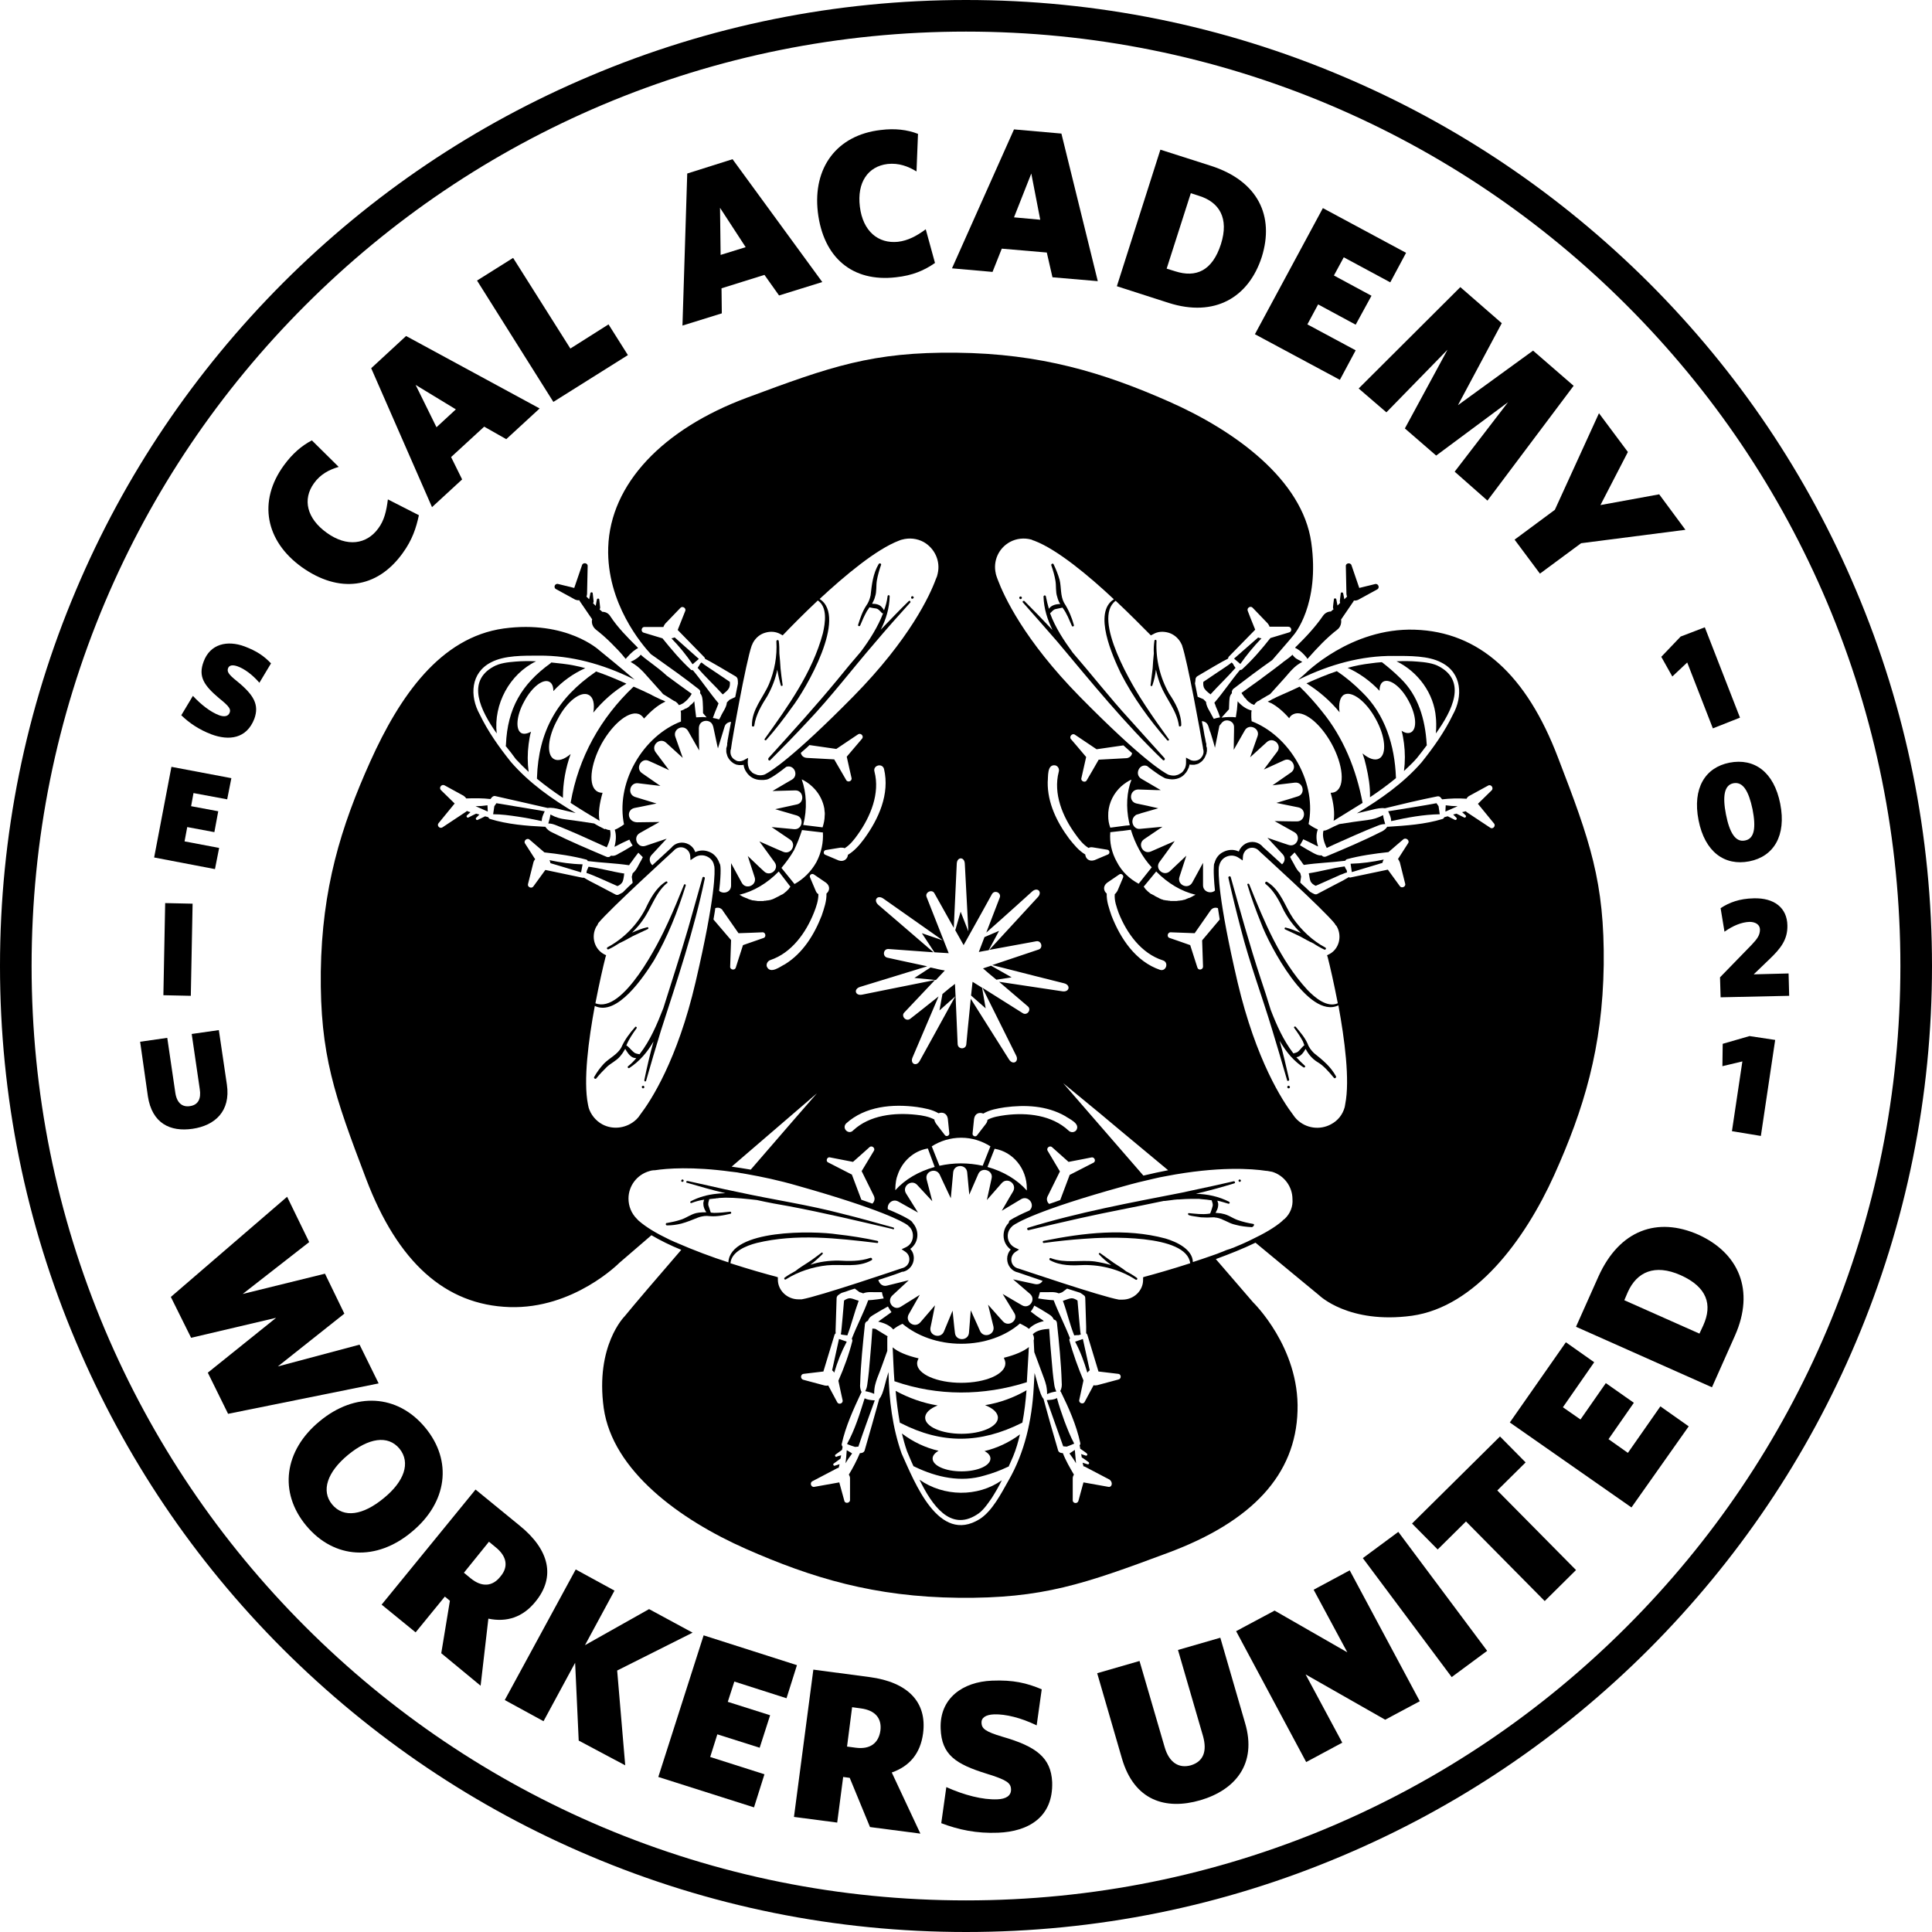 <?xml version="1.0" encoding="utf-8"?>
<!-- Generator: Adobe Illustrator 24.0.1, SVG Export Plug-In . SVG Version: 6.00 Build 0)  -->
<svg version="1.0" id="Layer_1" xmlns="http://www.w3.org/2000/svg" xmlns:xlink="http://www.w3.org/1999/xlink" x="0px" y="0px"
	 width="648px" height="648px" viewBox="0 0 648 648" style="enable-background:new 0 0 648 648;" xml:space="preserve" fill="#000000">
<g>
	<g>
		<path d="M135,185.6c-8.6,11.9-21.3,13.5-33.8,4.6c-12.1-8.7-14.8-22-6-34.1c2.9-4,6-6.6,9.4-8.4l9,8.9c-3.1,0.9-6.1,2.4-8.3,5.5
			c-3.9,5.4-2.4,11.8,4.3,16.6c6.8,4.9,13.4,3.9,17.3-1.5c2-2.7,2.7-5.8,3.2-9.7l10.4,5.3C139.6,177,138.3,181.1,135,185.6z"/>
		<path d="M124.5,123.5l11.7-10.8l44.8,24.3l-11.2,10.3l-7.4-4.2l-11.1,10.2l3.7,7.5l-10.1,9.3L124.5,123.5z M146.4,143.3l6.5-6
			l-13.5-8.2L146.4,143.3z"/>
		<path d="M185.6,134.8L160,94.1l12.1-7.6l19.2,30.4l12.8-8.1l6.5,10.3L185.6,134.8z"/>
		<path d="M230.5,58.2l15.2-4.8l30.1,41.2l-14.5,4.5l-4.9-6.9L242,96.7l0.1,8.4l-13.2,4.1L230.5,58.2z M241.7,85.5l8.4-2.6
			l-8.6-13.2L241.7,85.5z"/>
		<path d="M300.5,93c-14.6,1.7-24.4-6.6-26.2-21.9c-1.7-14.8,6.3-25.8,21.1-27.5c4.8-0.6,8.9-0.1,12.5,1.3l-0.5,12.6
			c-2.8-1.7-5.9-2.9-9.7-2.5c-6.6,0.8-10.3,6.2-9.3,14.3c1,8.3,6.2,12.5,12.8,11.8c3.3-0.4,6.2-1.9,9.3-4.2l3.1,11.3
			C310,90.7,306.1,92.4,300.5,93z"/>
		<path d="M340.1,43.4l15.9,1.4l12.2,49.5L353,93l-1.9-8.3l-15.1-1.3l-3.1,7.8L319.3,90L340.1,43.4z M340.1,72.9l8.8,0.8l-3-15.5
			L340.1,72.9z"/>
		<path d="M392,101.6L374.6,96l14.6-45.8l16.9,5.4c15.9,5.1,21.4,16.9,17.1,30.6C418.8,99.8,407.4,106.5,392,101.6z M402.2,65.7
			l-2.8-0.9l-8.1,25.3l2.9,0.9c6.9,2.2,12.4-0.1,15.3-9.1C412.3,73.1,408.9,67.8,402.2,65.7z"/>
		<path d="M420.9,112.1l22.8-42.3l27.9,15l-5.3,9.9l-15.6-8.4l-3.3,6.1l12.6,6.8l-5.3,9.7l-12.6-6.8l-3.6,6.7l16.2,8.7l-5.3,9.9
			L420.9,112.1z"/>
		<path d="M487.9,158.2l17.9-23.3l-24.1,17.9l-10.5-9.1l14.3-26.4l-20.5,21l-9.3-8l34.1-34l13.9,12.1l-14.7,27.5l25.2-18.3
			l13.6,11.8l-28.9,38.5L487.9,158.2z"/>
		<path d="M530.3,182.2l-13.8,10.2L508,181l13.5-10l14.8-32.4l9.7,13l-9.2,17.8l19.7-3.6l8.8,11.9L530.3,182.2z"/>
	</g>
	<g>
		<path d="M76.5,474.2l-6.8-13.8L92.6,442l-28.5,6.7L57.3,435l39-33.6l7.4,15.2L81.4,434l27.6-6.8l6.5,13.4l-22.3,17.7l27.4-7.3
			l6.4,13L76.5,474.2z"/>
		<path d="M102.7,511.7c-9.3-11.2-7.4-25.2,4.5-35c11.9-9.9,26.1-9.1,35.4,2.1c9.3,11.2,7.4,25.2-4.5,35
			C126.3,523.7,112.1,523,102.7,511.7z M134,485.9c-3.9-4.7-10.4-3.6-17.3,2.1c-6.9,5.7-9.1,12-5.3,16.6c3.9,4.7,10.4,3.6,17.3-2.1
			C135.6,496.9,137.8,490.6,134,485.9z"/>
		<path d="M148,554.5l2.9-17.6l-1.7-1.4l-9.8,12l-11.4-9.3l31.5-38.6l14.8,12.1c10,8.1,12.1,17.2,5.3,25.5c-4.2,5.2-9.6,7-15.8,5.7
			l-2.6,22.5L148,554.5z M166.3,519l-2.3-1.9l-8.4,10.4l2.3,1.9c3.7,3,7.3,2.8,10-0.7C170.6,525.5,170,522,166.3,519z"/>
		<path d="M194.1,583.8l-1.2-26.1l-10.6,19.6l-13-7.1l23.8-43.8l13,7.1l-9.9,18.3l21.5-12.1l14.6,7.9l-25.3,12.7l2.7,31.8
			L194.1,583.8z"/>
		<path d="M220.8,596l15.2-47.5l31.3,10l-3.5,11.1l-17.5-5.6l-2.2,6.8l14.2,4.5l-3.5,10.9l-14.2-4.5l-2.4,7.6l18.2,5.8l-3.5,11.1
			L220.8,596z"/>
		<path d="M291.8,612.8l-6.8-16.5l-2.2-0.3l-2,15.3l-14.5-1.9l6.5-49.4l18.9,2.5c12.7,1.7,19.3,8.3,17.9,18.9
			c-0.9,6.7-4.5,11-10.5,13.1l9.6,20.5L291.8,612.8z M288.7,573l-2.9-0.4l-1.7,13.2l3,0.4c4.7,0.6,7.6-1.5,8.2-5.8
			C295.8,576.2,293.4,573.6,288.7,573z"/>
		<path d="M334.8,614.7c-7.3,0.3-13.3-1-19.1-3.2l1.7-12.1c6,2.7,12.2,4.3,17.1,4.1c2.9-0.1,4.7-1.2,4.6-3.4
			c-0.1-2.1-1.4-3.1-8.2-5.2c-10.3-3.2-15.1-6.3-15.4-15.1c-0.4-10.2,7.4-15.7,17.2-16.1c7.2-0.3,11.7,0.8,16.7,2.9l-1.7,12.1
			c-5.3-2.6-10.5-3.8-14.2-3.7c-3,0.1-4.4,1.2-4.3,2.9c0.1,1.9,1.3,2.9,7,4.6c11.5,3.3,16.3,7.1,16.7,15.2
			C353.3,609.5,344.9,614.3,334.8,614.7z"/>
		<path d="M402.6,603.8c-11.7,3.4-22.2,0.1-26.3-14l-8.3-28.6l14.2-4.1l8.4,28.8c1.5,5.3,4.8,7.3,8.8,6.2c4.3-1.3,5.5-4.8,4.1-9.8
			l-8.4-28.9l14.2-4.1l8.3,28.6C421.7,591.7,414.2,600.4,402.6,603.8z"/>
		<path d="M464.6,576.8l-26.7-15.2l12.3,22.9l-12.1,6.5l-23.5-43.9l12.9-6.9l24.4,14l-11.3-21l12.1-6.5l23.5,43.9L464.6,576.8z"/>
		<path d="M486.9,562.5l-29.8-39.9l11.9-8.8l29.8,39.9L486.9,562.5z"/>
		<path d="M502.2,499.9l26.4,26.7L518.1,537l-26.4-26.7l-9.5,9.4l-8.6-8.7l29.5-29.2l8.6,8.7L502.2,499.9z"/>
		<path d="M547.2,505.6l-40.8-28.5l18.8-26.9l9.5,6.7l-10.5,15.1l5.9,4.1l8.5-12.2l9.4,6.6l-8.5,12.2l6.5,4.6l10.9-15.6l9.5,6.7
			L547.2,505.6z"/>
		<path d="M581.9,448l-7.7,17.3L528.6,445l7.5-16.8c7.1-15.8,19.9-20.1,33.5-14.1C583.1,420.2,588.7,432.7,581.9,448z M546,433.3
			l-1.2,2.8l25.2,11.2l1.3-2.8c3.1-6.9,1.3-12.8-7.6-16.8C554.9,423.8,549,426.7,546,433.3z"/>
	</g>
	<g>
		<path d="M70.9,246.3c-4.2-1.6-7.4-3.8-10.1-6.4l3.9-6.5c2.8,3,5.9,5.4,8.8,6.5c1.7,0.6,3,0.4,3.5-0.8c0.5-1.2,0-2.1-3.5-4.9
			c-5.1-4.3-7.1-7.3-5.2-12.3c2.2-6,8-7.2,13.7-5.1c4.2,1.6,6.5,3.2,8.9,5.7l-3.9,6.5c-2.4-2.8-5.1-4.7-7.3-5.5
			c-1.7-0.6-2.8-0.4-3.2,0.6c-0.4,1.1,0,2,2.9,4.3c5.8,4.7,7.6,8,5.9,12.7C82.7,247.8,76.8,248.5,70.9,246.3z"/>
		<path d="M51.7,287.6l5.8-30.4l20.1,3.8l-1.4,7.1L64.9,266l-0.8,4.4l9.1,1.7l-1.3,7l-9.1-1.7l-0.9,4.8l11.6,2.2l-1.4,7.1
			L51.7,287.6z"/>
		<path d="M54.8,333.8l0.6-30.9l9.2,0.2L64,334L54.8,333.8z"/>
		<path d="M64.6,378.6c-7.5,1.1-13.6-1.8-15-10.9L47,349.4l9.1-1.3l2.7,18.4c0.5,3.4,2.3,4.9,4.9,4.5c2.8-0.4,3.8-2.5,3.3-5.7
			l-2.7-18.5l9.1-1.3l2.7,18.3C77.4,372.7,72.1,377.5,64.6,378.6z"/>
	</g>
	<g>
		<path d="M574.5,244.3l-8.6-22.1l-5,4.7l-3.7-6.6l6.5-6.8l8.1-3.1l11.8,30.3L574.5,244.3z"/>
		<path d="M586.7,288.9c-8.2,1.6-14.9-3.1-17-13.8c-2.1-10.7,2.2-17.7,10.4-19.3c8.3-1.6,14.9,3.1,17,13.8
			C599.2,280.3,594.9,287.3,586.7,288.9z M581.4,262.7c-3.1,0.6-3.7,4.4-2.5,10.5c1.2,6.1,3.2,9.4,6.4,8.7c3.2-0.6,3.7-4.4,2.5-10.5
			C586.5,265.3,584.6,262.1,581.4,262.7z"/>
		<path d="M577.1,334.5l-0.2-6.7l10.6-10.9c1.8-1.9,2.8-3.2,2.8-5.1c0-1.6-1.4-2.6-3.5-2.6c-2.7,0.1-5.6,1.3-8.4,3.3l-1.3-7.9
			c2.9-1.9,6.3-3.2,11.1-3.3c6.9-0.2,11.2,3.2,11.3,9.1c0.1,4.7-2.2,7.7-6.1,11.4l-5.2,5l11.7-0.3l0.2,7.5L577.1,334.5z"/>
		<path d="M580.9,379.4l3.5-23.4l-6.7,1.6l0.1-7.5l9-2.6l8.6,1.3l-4.8,32.2L580.9,379.4z"/>
	</g>
</g>
<g>
	<g>
		<path d="M324,648c-43.7,0-86.2-8.6-126.1-25.5c-38.6-16.3-73.2-39.7-103-69.4c-29.8-29.8-53.1-64.4-69.4-103
			C8.6,410.2,0,367.7,0,324s8.6-86.2,25.5-126.1c16.3-38.6,39.7-73.2,69.4-103c29.8-29.8,64.4-53.1,103-69.4
			C237.8,8.6,280.3,0,324,0c43.7,0,86.2,8.6,126.1,25.5c38.6,16.3,73.2,39.7,103,69.4c29.8,29.8,53.1,64.4,69.4,103
			C639.4,237.8,648,280.3,648,324s-8.6,86.2-25.5,126.1c-16.3,38.6-39.7,73.2-69.4,103c-29.8,29.8-64.4,53.1-103,69.4
			C410.2,639.4,367.7,648,324,648z M324,10.6c-42.3,0-83.4,8.3-122,24.6c-37.3,15.8-70.8,38.4-99.6,67.2S51,164.7,35.2,202
			c-16.3,38.6-24.6,79.7-24.6,122s8.3,83.4,24.6,122c15.8,37.3,38.4,70.8,67.2,99.6s62.3,51.4,99.6,67.2
			c38.6,16.3,79.7,24.6,122,24.6s83.4-8.3,122-24.6c37.3-15.8,70.8-38.4,99.6-67.2c28.8-28.8,51.4-62.3,67.2-99.6
			c16.3-38.6,24.6-79.7,24.6-122s-8.3-83.4-24.6-122c-15.8-37.3-38.4-70.8-67.2-99.6C516.8,73.6,483.3,51,446,35.2
			C407.4,18.9,366.3,10.6,324,10.6z"/>
	</g>
	<g>
		<path d="M434.8,216.8c-0.2,0.1-0.3,0.3-0.4,0.5c0.2,0.1,0.4,0.2,0.6,0.3c1.2,0.7,2.3,1.8,3.2,2.9c0.1,0.2,0.2,0.3,0.3,0.5l0,0
			c0.1-0.1,0.2-0.2,0.3-0.3c3-3.4,6.1-6.7,9.7-9.5c1.1-0.8,1.5-2.2,1.3-3.4l4.1-6c0.1-0.1,0.1-0.2,0.2-0.4c0.4,0.1,0.9,0,1.4-0.2
			l6.4-3.5c1-0.5,0.4-2.1-0.7-1.8c0,0-3.2,0.8-5.3,1.3l-2.6-7.6c-0.3-1-2-0.8-1.9,0.3l0.2,9.3c0,0.3,0.1,0.6,0.2,0.9c0,0,0,0,0,0
			c0,0-0.4,0.4-0.9,0.9l-0.4-2c-0.1-0.4-0.8-0.4-0.8,0c0,0.1-0.4,2.9-0.3,2.9c0,0.1,0.1,0.2,0.1,0.3c-0.3,0.3-0.6,0.6-0.9,0.9
			l-0.4-2.1c-0.1-0.4-0.8-0.4-0.8,0c0,0.1-0.4,2.9-0.3,2.9c0,0.2,0.1,0.3,0.2,0.4c-0.5,0.4-0.8,0.7-0.8,0.7c0,0-0.1,0.1-0.1,0.1
			c-1.1,0-2.1,0.6-2.7,1.5c-1.3,1.9-2.7,3.6-4.2,5.3C438,213.6,436.4,215.2,434.8,216.8z"/>
		<path d="M315.1,338.9l5.4-4.8l-0.2-4.1c-1.2,0.9-2.7,2.1-4.2,3.4L315.1,338.9z"/>
		<path d="M305.8,200.8c0.2,0.1,0.4,0,0.6-0.2s0-0.4-0.2-0.6c-0.2-0.1-0.4,0-0.6,0.2C305.6,200.5,305.6,200.7,305.8,200.8z"/>
		<path d="M342.5,200.9c0.2-0.1,0.3-0.4,0.2-0.6c-0.1-0.2-0.4-0.3-0.6-0.2c-0.2,0.1-0.3,0.4-0.2,0.6
			C342.1,201,342.4,201,342.5,200.9z"/>
		<path d="M335.1,312.2l-4.9,2.1l-1.9,5c0.9-0.2,2.1-0.4,3.3-0.6L335.1,312.2z"/>
		<path d="M258.3,255c4.2-4.2,8.3-8.4,12.3-12.7c8.1-8.5,15.3-18,23-26.9c3.8-4.5,7.7-8.9,11.7-13.3c0.1-0.1,0.1-0.3,0-0.5
			c-0.1-0.1-0.4-0.1-0.5,0c-3.2,3.1-6.3,6.4-9.4,9.6c1.8-3.5,2.9-7.2,3-11.2c0-0.5-0.7-0.5-0.7,0c-0.2,1.6-0.6,3.2-1.2,4.7
			c-0.2-0.4-0.4-0.7-0.7-1c-0.8-1-2.1-1.2-3.3-1.2c0.4-0.8,0.8-1.5,1-2.4c0.6-1.7,0.3-3.6,0.6-5.4c0.3-1.7,0.8-3.5,1.4-5.2
			c0.1-0.2,0-0.4-0.2-0.5c-0.2-0.1-0.5,0-0.6,0.2c-1.9,3.2-2.3,6.9-2.7,10.5c-0.3,1.3-0.7,2.4-1.5,3.5c-1.3,2-2,4.2-2.7,6.4
			c-0.1,0.4,0.5,0.6,0.7,0.2c0.7-1.7,1.4-3.3,2.3-4.9c0.3-0.4,0.6-0.8,0.8-1.2c0.8,0.2,1.6,0.3,2.3,0.4c0.8,0.2,1.2,0.8,1.8,1.4
			c0.1,0.2,0.3,0.2,0.5,0.2c-1.8,4.6-4.5,8.9-7.5,12.9c-2.6,3-5.1,6-7.6,9.1c-7.5,9.1-15.4,17.8-23.3,26.5
			C257.4,254.8,258,255.3,258.3,255z"/>
		<path d="M334.2,328.6l5.1-0.8l-6.9-3.9l0,0l-2.7,0.9C330.9,325.9,332.5,327.2,334.2,328.6z"/>
		<path d="M329.4,331.3l-3.2-2c-0.1,1.1-0.3,2.7-0.5,4.6l4.9,4.3L329.4,331.3z"/>
		<path d="M312.1,324.5l-5.4,3.5l7.2,0.7l3-3.2C315.5,325.3,313.9,324.9,312.1,324.5z"/>
		<path d="M201.7,294.8l5.4,2.4c0.8-0.3,1.6-1,1.8-1.7c0.2-0.5,0.3-1.3,0.4-1.9c0-0.2,0-0.4,0.1-0.6c-4-0.6-8.1-1.8-12-2.3
			c-0.2,0.5-0.4,0.9-0.6,1.4l-0.1,0.7c0.8,0.2,1.6,0.6,2.2,0.8L201.7,294.8z"/>
		<path d="M223.3,295.7c-3.3,2.1-5.2,5.7-6.8,9.1c-2.8,5.4-7.3,10-12.7,12.9c-0.2,0.1-0.3,0.3-0.2,0.5c0.1,0.2,0.3,0.3,0.5,0.2
			c1.3-0.6,2.5-1.3,3.7-2.1c1.4-0.6,3.1-1.6,4.4-2.3c1.7-0.8,3.4-1.6,5.1-2.4c0.3-0.1,0.2-0.7-0.2-0.6c-1.8,0.4-3.5,1.1-5.1,1.8
			c1.3-1.3,2.6-2.7,3.6-4.2c2.9-4,4.2-9.1,8-12.3C224.2,296.1,223.7,295.4,223.3,295.7z"/>
		<path d="M215.9,364.2c-0.2-0.1-0.4,0-0.6,0.2c-0.1,0.2,0,0.4,0.2,0.6c0.2,0.1,0.4,0,0.6-0.2C216.1,364.6,216.1,364.3,215.9,364.2z
			"/>
		<path d="M226.3,213.8c-0.3,0.1-0.7,0.2-1.1,0.3c2.7,2.8,4.9,5.5,7.1,8.7l2.1-1.8L226.3,213.8z"/>
		<path d="M184.6,289.5l10.3,3.1l0.5-2.7c-3.9-0.1-7.3-0.6-11.1-1.4C184.4,288.8,184.6,289.1,184.6,289.5z"/>
		<path d="M253,243.3c0.5-3.6,2.5-6.9,4.4-9.9c1.5-2.7,2.7-5.7,3.3-8.8c0.3,1.8,0.7,3.6,1.2,5.3c0.1,0.3,0.6,0.2,0.6-0.1
			c-0.3-1.9-0.5-3.8-0.7-5.6c-0.1-1.4-0.2-3.4-0.4-5c0-1.4,0-2.8-0.2-4.2c-0.1-0.5-0.8-0.4-0.8,0.1c0.3,4.9-0.6,9.9-2.5,14.4
			c-2,4.6-5.8,8.5-5.7,13.9C252.2,243.8,253,243.8,253,243.3z"/>
		<path d="M242.9,232.5c0.5-0.4,1.1-0.9,1.4-1.4c0.5-0.6,0.6-1.6,0.5-2.4l-4.9-3.3l-2.7-1.8c-0.6-0.4-1.3-0.9-1.9-1.4
			c-0.2,0.1-0.4,0.3-0.5,0.5c-0.3,0.5-0.5,0.9-0.8,1.3c2.6,3.1,5.7,5.9,8.4,8.9C242.6,232.8,242.7,232.7,242.9,232.5z"/>
		<path d="M445.6,278.1c-0.1,0-0.1,0.1-0.2,0.1c-0.4,0.2-0.9,0.4-1.5,0.4c-0.5,1.8,0.2,4,1.1,5.8c3.1-1.5,6.2-2.8,9.3-4.2
			c2.5-1.1,5.3-2.3,7.9-3.3c0.7-0.3,1.5-0.5,2.4-0.5c-0.3-1.1-0.6-2-0.7-3c-2.1,1.1-3.5,1.4-5,1.6c-3.2,0.4-6.5,0.9-9.7,1.4
			C448,276.9,446.8,277.5,445.6,278.1C445.6,278.1,445.6,278.1,445.6,278.1z"/>
		<path d="M202.8,278.1C202.8,278.1,202.7,278.1,202.8,278.1c-1.2-0.6-2.4-1.2-3.5-1.9c-3.3-0.5-6.5-1-9.7-1.4
			c-1.5-0.2-2.9-0.5-5-1.6c-0.1,1-0.4,2-0.7,3c0.9,0,1.6,0.2,2.4,0.5c2.6,1,5.4,2.2,7.9,3.3c3.1,1.4,6.2,2.8,9.3,4.2
			c0.9-1.8,1.6-4,1.1-5.8c-0.5,0-1-0.1-1.5-0.4C202.9,278.1,202.8,278.1,202.8,278.1z"/>
		<path d="M218.7,222.6C218.7,222.6,218.7,222.6,218.7,222.6c-1.3-1-2.6-1.9-3.8-3c-0.3,0.4-0.6,0.7-1,1c-0.3,0.2-0.6,0.4-0.9,0.6
			c-0.4,0.3-1,0.5-1.5,0.8c1.9,1.1,2.9,2,3.9,3c0.1,0.1,0.3,0.3,0.4,0.4c1.7,1.9,3.4,3.8,5.1,5.7c0.5,0.5,1,1.1,1.5,1.7
			c0.4,0.3,0.9,0.5,1.3,0.8c0.8,0.5,1.6,1,2.4,1.5c0.1,0,0.3,0.1,0.4,0.2c0,0,0.1,0,0.1,0c0,0,0.1,0.1,0.1,0.1
			c0.4,0.3,0.7,0.6,1,1.1c0,0,0,0,0,0c0.2-0.1,0.4-0.1,0.6-0.2c0.1,0,0.1-0.1,0.2-0.1c0.1-0.1,0.3-0.1,0.4-0.2
			c0.1,0,0.1-0.1,0.2-0.1c0.1-0.1,0.3-0.2,0.4-0.3c0,0,0.1-0.1,0.1-0.1c0.2-0.1,0.3-0.3,0.5-0.4c0.1-0.1,0.1-0.1,0.2-0.2
			c0.1-0.1,0.2-0.2,0.3-0.3c0.1-0.1,0.1-0.2,0.2-0.2c0.1-0.1,0.2-0.2,0.2-0.3c0.1-0.1,0.1-0.2,0.2-0.2l0,0c0.3-0.4,0.6-0.8,0.8-1.2
			c-2.8-2-5.6-4-8.4-6.1C222,225.1,220.3,223.8,218.7,222.6z"/>
		<path d="M214.7,239.7c0.5,0.3,0.9,0.7,1.3,1.3c2.4-2.6,4.6-4.4,6.6-5.4c0.2-0.1,0.4-0.2,0.6-0.3c-0.3-0.1-0.5-0.3-0.8-0.4
			c-0.1,0-0.2-0.1-0.3-0.1c-0.2-0.1-0.5-0.2-0.7-0.3c-1.2-0.6-2.4-1.1-3.2-1.6c-1.9-0.9-3.8-1.8-5.7-2.6
			c-11.1,10.5-18.5,23.8-21.1,38.9c0,0,0,0,0,0.1c3.2,2.1,6.5,4.1,9.7,6c-0.5-2.3-0.1-5.6,1-9.4c-0.6,0-1.2-0.1-1.7-0.4
			c-3.2-1.7-2.5-8.9,1.4-16.1C205.8,242.3,211.5,237.9,214.7,239.7z"/>
		<path d="M184.3,228.7c0.9,0.5,1.3,1.6,1.3,3.1c3-3.3,6.7-5.9,10.7-7.7c-2.5-0.7-5.1-1.2-7.7-1.5c-1.2-0.1-2.5-0.3-3.7-0.4
			c-0.1,0.1-0.2,0.2-0.3,0.3c-9.7,7-14.4,15.2-14.9,27.2c0,0.2,0,0.3-0.1,0.5c1.3,1.6,2.5,3.1,3.4,4.4c1.4,1.5,2.8,2.9,4.3,4.3
			c-0.4-3.1-0.4-6.2,0-9.3c0.2-1.4,0.4-2.9,0.8-4.2c-1.2,0.7-2.4,0.9-3.2,0.5c-2.1-1.1-1.7-5.9,0.9-10.6
			C178.4,230.4,182.2,227.5,184.3,228.7z"/>
		<path d="M197.5,233.1c1.5,0.8,2,3,1.5,5.9c3.1-3.8,6.9-7.2,11.1-9.7c-3.4-1.5-6.7-2.9-10.2-4.1c-0.1,0.1-0.1,0.1-0.2,0.2
			c-12.8,8.8-19.1,19.9-19.6,35.5c0,0.1,0,0.2,0,0.3c2.8,2.3,5.7,4.4,8.7,6.4c0-5,0.9-10,2.6-14.7c-2.1,1.8-4.2,2.5-5.6,1.7
			c-2.6-1.4-2.1-7.4,1.2-13.3C190.1,235.2,194.9,231.6,197.5,233.1z"/>
		<path d="M448.4,225.1c-3.5,1.2-6.9,2.6-10.2,4.1c4.2,2.6,8,5.9,11.1,9.7c-0.4-2.8,0.1-5.1,1.5-5.9c2.6-1.4,7.4,2.2,10.6,8.1
			c3.3,5.9,3.8,11.9,1.2,13.3c-1.4,0.8-3.5,0.1-5.6-1.7c0.5,1.4,0.9,2.8,1.2,4.2c0.8,3.5,1.4,6.9,1.3,10.5c3-2,5.9-4.1,8.7-6.4
			c0-0.1,0-0.2,0-0.3c-0.4-10.6-3.6-21.1-11.4-28.6c-2.5-2.5-5.3-4.9-8.3-6.9C448.5,225.2,448.5,225.2,448.4,225.1z"/>
		<path d="M417,233.3c0,0.1,0.1,0.1,0.1,0.2c0.1,0.1,0.2,0.2,0.3,0.4c0.1,0.1,0.1,0.2,0.2,0.2c0.1,0.1,0.2,0.2,0.3,0.3
			c0.1,0.1,0.2,0.2,0.2,0.3c0.1,0.1,0.2,0.2,0.3,0.3c0.1,0.1,0.2,0.2,0.3,0.3c0.1,0.1,0.2,0.1,0.3,0.2c0.1,0.1,0.2,0.2,0.3,0.2
			c0.1,0.1,0.2,0.1,0.2,0.2c0.1,0.1,0.3,0.2,0.4,0.2c0.1,0,0.1,0.1,0.2,0.1c0.2,0.1,0.4,0.2,0.6,0.2c0.1-0.2,0.3-0.5,0.5-0.7
			c0.2-0.2,0.4-0.3,0.6-0.5c0.1,0,0.2-0.1,0.3-0.1c0.1,0,0.1-0.1,0.2-0.1c0.6-0.4,1.2-0.8,1.8-1.1c0.6-0.4,1.2-0.7,1.9-1.1
			c2.2-2.5,4.5-4.9,6.6-7.4c1-1.1,2-2.2,4-3.3c0.1,0,0.1-0.1,0.2-0.1c-0.6-0.3-1.1-0.6-1.5-0.8c-0.6-0.3-1.1-0.7-1.5-1.2
			c-0.1-0.1-0.2-0.3-0.3-0.4c-0.3,0.3-0.6,0.5-0.9,0.8c-0.4,0.3-0.8,0.6-1.2,0.9c-0.6,0.4-1.1,0.8-1.7,1.3c-1.8,1.4-3.7,2.8-5.6,4.2
			c-1.8,1.4-3.7,2.7-5.5,4c0,0,0,0,0,0c0,0,0,0,0,0c-0.7,0.5-1.5,1.1-2.2,1.6c0.1,0.2,0.2,0.4,0.3,0.5l0,0
			C416.8,233,416.9,233.2,417,233.3z"/>
		<path d="M186.5,197.6c0,0,6.4,3.5,6.4,3.5c0.5,0.2,1,0.3,1.4,0.2c0,0.1,0.1,0.2,0.2,0.4c0,0,3.6,5.3,4.1,6
			c-0.3,1.3,0.2,2.6,1.3,3.5c1.8,1.4,3.5,2.9,5.1,4.5c1.6,1.6,3.2,3.2,4.6,5c0.1,0.1,0.2,0.2,0.3,0.3c0.1-0.2,0.3-0.4,0.4-0.5
			c0.6-0.7,1.3-1.4,2-2c0.4-0.3,0.8-0.6,1.1-0.8c0.2-0.1,0.4-0.2,0.6-0.3c-0.1-0.2-0.2-0.3-0.4-0.5c-3.2-3.2-6.4-6.4-8.9-10.2
			c-0.6-1-1.6-1.5-2.7-1.5c0,0-0.1-0.1-0.1-0.1l-0.8-0.7c0.1-0.2,0.2-0.4,0.2-0.6l-0.3-2.7c0-0.4-0.7-0.5-0.8,0
			c0,0.1-0.3,1.3-0.4,2.1l-0.9-0.9c0.1-0.1,0.2-0.3,0.2-0.6l-0.3-2.7c0-0.4-0.7-0.5-0.8,0c0,0.1-0.2,1.2-0.4,2l-0.9-0.9c0,0,0,0,0,0
			c0.1-0.3,0.2-0.6,0.2-0.9l0.2-9.3c0.1-1.1-1.6-1.4-1.9-0.3c0,0-1.8,5.3-2.6,7.6l-5.3-1.3C186.1,195.5,185.5,197.1,186.5,197.6z"/>
		<path d="M463.4,222.1c-1.2,0.1-2.5,0.2-3.7,0.4c-2.6,0.3-5.2,0.8-7.7,1.5c4,1.8,7.7,4.5,10.7,7.7c0-1.5,0.4-2.6,1.3-3.1
			c2.1-1.1,5.9,1.7,8.4,6.4c2.6,4.7,3,9.4,0.9,10.6c-0.9,0.5-2,0.3-3.2-0.5c0.4,1.4,0.6,2.8,0.8,4.2c0.4,3.1,0.4,6.2,0,9.3
			c1.5-1.4,3-2.8,4.3-4.3c1-1.2,2.1-2.7,3.4-4.4c-0.1-0.1-0.1-0.3-0.1-0.5c-0.5-8.1-2.8-16.1-8.7-21.8c-1.9-1.9-4.1-3.8-6.3-5.5
			C463.5,222.3,463.5,222.2,463.4,222.1z"/>
		<path d="M219.2,349.3c-1.2,4.3-2.2,8.6-3.1,13c0,0.2,0.1,0.4,0.2,0.4c0.2,0.1,0.4-0.1,0.4-0.2c1.6-5.7,3.3-11.3,5-16.9
			c5.4-16.8,11.1-33.6,14.7-51c0.1-0.5-0.7-0.7-0.8-0.2c-1.6,5.7-3.2,11.3-4.8,17c-2.6,8.9-5.5,17.8-8.3,26.7
			c-2.1,5.4-4.4,10.9-8,15.5c-0.6-0.1-1.2-0.2-1.7-0.5c-0.8-0.6-1.5-1.5-2.3-2.2c-0.1-0.1-0.3-0.2-0.4-0.2c0,0,0-0.1,0-0.1
			c0.8-2,2.1-3.9,3.4-5.7c0.3-0.3-0.3-0.8-0.5-0.4c-1.8,2-3.5,4.3-4.6,6.8c-1.3,2.4-3.9,3.5-5.8,5.4c-1.3,1.4-2.4,2.9-3.3,4.5
			c-0.3,0.4,0.4,0.9,0.7,0.5c1.1-1.4,2.4-2.7,3.6-3.9c1.3-1.2,3.1-2,4.3-3.4c0.7-0.8,1.3-1.7,1.8-2.6c0.6,1,1.3,2.2,2.4,2.8
			c0.4,0.2,0.9,0.3,1.3,0.3c-0.8,1-1.7,1.9-2.7,2.7c-0.2,0.1-0.2,0.3-0.1,0.5c0.1,0.2,0.3,0.2,0.5,0.1
			C214.6,355.9,217.2,352.8,219.2,349.3z"/>
		<path d="M405.5,232.5c0.2,0.1,0.3,0.2,0.5,0.4c2.7-3,5.8-5.9,8.4-8.9c-0.3-0.4-0.6-0.8-0.8-1.3l-0.5-0.5c-0.6,0.5-1.3,1-1.9,1.4
			l-2.7,1.8l-4.9,3.3c-0.1,0.8,0,1.9,0.5,2.4C404.4,231.6,405,232.1,405.5,232.5z"/>
		<path d="M423.1,214.1c-0.4-0.1-0.8-0.1-1.1-0.3l-8.1,7.1l2.1,1.8C418.2,219.6,420.4,216.9,423.1,214.1z"/>
		<path d="M396.2,243.2c0-3.9-2-7.5-4.1-10.6c-3-5.3-4.5-11.5-4.2-17.6c0-0.2-0.1-0.4-0.3-0.4c-0.2,0-0.4,0.1-0.4,0.3
			c-0.2,1.4-0.3,2.8-0.2,4.3c-0.2,1.6-0.3,3.5-0.4,5c-0.2,1.9-0.5,3.7-0.7,5.6c-0.1,0.3,0.5,0.5,0.6,0.1c0.6-1.7,1-3.5,1.2-5.3
			c0.4,1.8,0.9,3.6,1.6,5.3c1.8,4.5,5.4,8.4,6.1,13.4C395.3,243.8,396.2,243.8,396.2,243.2z"/>
		<path d="M482.8,223.6c-2.1-1.2-4.9-1.5-7.4-1.7c-2.3-0.2-4.6-0.2-7-0.1c7.2,3.5,12.6,10.8,13.2,18.9c0.1,0.8,0.2,3.1,0,5.3
			C487.2,238.2,491.9,228.6,482.8,223.6z"/>
		<path d="M354.7,215.3c11.4,13.6,22.5,27.3,35.3,39.6c0.4,0.4,0.9-0.2,0.6-0.6c-4-4.4-7.9-8.8-11.8-13.1
			c-6.6-7.2-12.6-14.9-19-22.3c-3-4.1-5.9-8.5-7.6-13.2c0,0,0,0,0,0c0.6-0.5,1-1.2,1.8-1.4c0.7-0.2,1.6-0.3,2.4-0.5
			c0,0.1,0.1,0.1,0.1,0.2c1.3,1.7,2.1,3.9,3,5.9c0.1,0.4,0.8,0.2,0.7-0.2c-0.7-2.6-1.8-5.2-3.3-7.5c-1.3-2.4-0.9-5.2-1.5-7.7
			c-0.5-1.8-1.2-3.5-2-5.2c-0.2-0.5-0.9-0.2-0.8,0.3c0.6,1.7,1.1,3.4,1.4,5.2c0.3,1.8,0,3.7,0.6,5.4c0.2,0.8,0.5,1.6,1,2.4
			c-1.5,0-3,0.4-3.8,1.6c-0.4-1.3-0.7-2.7-1-4.1c0-0.2-0.2-0.4-0.4-0.4c-0.2,0-0.4,0.2-0.4,0.4c0.1,4,1.3,7.7,3,11.2
			c-3.1-3.3-6.2-6.5-9.4-9.7c-0.1-0.1-0.3-0.1-0.5,0c-0.1,0.1-0.2,0.3,0,0.5C347,206.5,350.9,210.9,354.7,215.3z"/>
		<path d="M429.1,233.4c-0.3,0.1-0.6,0.3-0.9,0.4c-0.1,0-0.1,0.1-0.2,0.1c-0.3,0.2-0.6,0.3-1,0.5c-0.2,0.1-0.5,0.2-0.7,0.4
			c-0.1,0-0.2,0.1-0.2,0.1c-0.3,0.1-0.6,0.3-0.9,0.4c0.2,0.1,0.4,0.2,0.6,0.3c0.2,0.1,0.3,0.2,0.5,0.2c0,0,0,0,0,0l0,0
			c1.9,1,4,2.7,6.1,5.1c0.3-0.6,0.7-1,1.3-1.3c3.2-1.7,8.9,2.6,12.9,9.8c3.9,7.1,4.6,14.3,1.4,16.1c-0.5,0.3-1.1,0.4-1.7,0.4
			c1.1,3.8,1.4,7.1,1,9.4c3.2-2,6.5-4,9.7-6c0,0,0,0,0-0.1c-2.1-11.1-6.4-21.8-13.6-30.6c-2.3-2.9-4.8-5.7-7.5-8.3
			c-1.9,0.9-3.8,1.8-5.7,2.6C429.8,233.1,429.5,233.2,429.1,233.4L429.1,233.4C429.1,233.4,429.1,233.4,429.1,233.4z"/>
		<path d="M179.8,221.8c-2.3-0.1-4.6-0.1-6.9,0.1c-2.5,0.2-5.3,0.5-7.4,1.7c-9.1,5-4.4,14.6,1.1,22.4
			C165.5,236.2,170.9,226.1,179.8,221.8z"/>
		<path d="M415.8,396.4c0.2,0,0.4-0.2,0.4-0.4c0-0.2-0.2-0.4-0.4-0.4c-0.2,0-0.4,0.2-0.4,0.4C415.4,396.2,415.6,396.4,415.8,396.4z"
			/>
		<path d="M354.3,466.7c-0.4-0.8-0.6-1.6-0.7-2.3c-0.4-2.7-0.7-5.8-0.9-8.5c-0.3-3.4-0.6-6.8-0.8-10.2c-2,0.1-4.2,0.5-5.5,1.8
			c0.3,0.5,0.4,1,0.4,1.5c0,0.2,0,0.3-0.1,0.5c0.1,1.3,0.1,2.7,0.2,4c1.1,3,2.2,6,3.3,8.9c0.5,1.4,1,2.8,1,5.2
			C352.2,467.1,353.1,466.9,354.3,466.7z"/>
		<path d="M451,290.6c-4,0.5-8,1.7-12,2.3c0,0.2,0,0.4,0.1,0.6c0.1,0.6,0.2,1.4,0.4,1.9c0.2,0.7,1,1.4,1.8,1.7l5.4-2.4l2.9-1.3
			c0.7-0.2,1.4-0.6,2.2-0.8c0-0.2-0.1-0.5-0.1-0.7C451.4,291.5,451.2,291.1,451,290.6z"/>
		<path d="M453.4,292.5l10.3-3.1c0-0.3,0.2-0.7,0.4-1.1c-3.8,0.8-7.3,1.3-11.1,1.4L453.4,292.5z"/>
		<path d="M358.7,487.5c0.8,1.1,1.6,2.2,2.2,3.3c-0.1-1.5-0.3-3-0.4-4.5L358.7,487.5z"/>
		<path d="M332.2,489.2c0,2.4-4.3,4.3-9.7,4.3c-5.4,0-9.7-1.9-9.7-4.3c0-1,0.8-1.9,2-2.6c-4.4-1-8.6-3-12.3-5.8c0.5,2,1,3.9,1.7,5.9
			c0.6,1.4,1.3,3.2,2.2,5.1c0.2,0,0.3,0.1,0.5,0.2c7.3,3.5,15.4,5.3,23.3,2.9c2.6-0.7,5.3-1.7,7.8-2.9c0.1,0,0.2-0.1,0.3-0.1
			c0.5-1.1,1-2.3,1.5-3.4c1-2.4,1.7-4.9,2.3-7.4c-3.6,2.7-7.7,4.6-11.9,5.6C331.4,487.3,332.2,488.2,332.2,489.2z"/>
		<path d="M334.7,475.5c0,3-5.5,5.4-12.2,5.4s-12.2-2.4-12.2-5.4c0-1.6,1.6-3.1,4.2-4.1c-4.9-0.8-9.7-2.5-14.1-4.9
			c0.3,3.6,0.8,7.2,1.4,10.7c0.1,0,0.2,0.1,0.3,0.1c13.8,7.1,26.7,6.9,40.5,0c0.1-0.1,0.2-0.1,0.3-0.1c0.7-3.6,1.1-7.2,1.4-10.9
			c-4.3,2.5-9,4.2-13.9,5C333,472.3,334.7,473.8,334.7,475.5z"/>
		<path d="M337.2,457.3c0,3.6-6.6,6.5-14.8,6.5c-8.1,0-14.8-2.9-14.8-6.5c0-0.6,0.2-1.1,0.5-1.7c-3.9-0.9-7-2.2-8.7-3.7
			c0.2,3.8,0.3,7.6,0.6,11.4c0,0,0,0,0.1,0c14.4,5,29.8,4.9,44.3,0.3c0.2-3.4,0.4-6.8,0.6-10.2c0-0.3,0-1,0.1-1.6
			c-1.7,1.4-4.7,2.7-8.4,3.6C337,456.1,337.2,456.7,337.2,457.3z"/>
		<path d="M432,364.2c-0.2,0.1-0.3,0.4-0.2,0.6c0.1,0.2,0.4,0.3,0.6,0.2c0.2-0.1,0.3-0.4,0.2-0.6C432.4,364.2,432.2,364.1,432,364.2
			z"/>
		<path d="M420.3,410.5c-1.8-0.3-3.5-0.7-5.2-1.3c-1.7-0.6-3.2-1.8-5-2.1c-0.4-0.1-0.8-0.2-1.2-0.2c-0.4,0-0.7-0.1-1.1-0.1
			c0,0-0.1,0-0.1,0l0,0l0,0c0.1-0.2,0.2-0.4,0.3-0.6c0.4-0.7,0.6-1.4,0.6-2.3c0-0.4-0.2-0.8-0.3-1.2c1.2,0.3,2.4,0.6,3.6,1
			c0.2,0.1,0.4,0,0.5-0.1c0.1-0.2,0-0.4-0.1-0.5c-3.5-1.8-7.3-2.6-11.2-2.7c0,0,0,0,0,0h0h0c0,0,0,0,0,0c0,0,0,0,0,0l0,0
			c4.3-1,8.6-2.2,12.9-3.5c0.2-0.1,0.3-0.2,0.2-0.4c0-0.2-0.2-0.3-0.4-0.3c-4.7,1.1-9.4,2.1-14.1,3.1l0,0c-1.1,0.2-2.1,0.5-3.2,0.7
			c-17.4,3.4-34.8,6.6-51.7,11.8c-0.5,0.1-0.3,0.9,0.2,0.8c5.7-1.4,11.5-2.7,17.2-4c9.3-2.1,18.8-3.8,28.1-5.8c0.1,0,0.2,0,0.2,0
			l0,0c0.1,0,0.2,0,0.2,0c0.8-0.1,1.6-0.2,2.4-0.3c0.2,0,0.5-0.1,0.7-0.1c0.4,0,0.8-0.1,1.1-0.1c0.2,0,0.4,0,0.5,0
			c1.5-0.1,2.9-0.2,4.4-0.2c0,0,0,0,0,0c0.5,0,0.9,0,1.4,0c0.1,0,0.2,0,0.3,0c0.5,0,0.9,0,1.4,0.1c0,0,0,0,0,0l0,0
			c1.2,0.1,2.4,0.2,3.5,0.4c0.2,0.7,0.5,1.3,0.3,2c-0.1,0.2-0.1,0.4-0.2,0.7l0,0c0,0,0,0,0,0c-0.1,0.3-0.2,0.6-0.3,0.9
			c-0.1,0.3-0.2,0.6-0.3,0.8c-0.2,0-0.3,0.1-0.5,0.1c-2.2,0.3-4.4,0-6.6-0.2c-0.1,0-0.1,0-0.1,0c-0.2,0-0.3,0.2-0.2,0.4
			c0,0.1,0.1,0.2,0.3,0.3c0.7,0.2,1.3,0.3,2,0.4c0.7,0.1,1.4,0.2,2,0.3c1.4,0.1,2.8,0.1,4.1,0c0,0,0,0,0,0c0.3,0,0.6,0,0.9,0.1
			c0.1,0,0.1,0,0.2,0c0.6,0.1,1.2,0.3,1.7,0.5c0.1,0,0.1,0,0.2,0.1c0.7,0.3,1.4,0.6,2,0.9c0.8,0.4,1.6,0.7,2.5,0.9
			c1.8,0.5,3.7,0.7,5.5,0.8C420.7,411.3,420.8,410.5,420.3,410.5z"/>
		<path d="M360.6,450c1.8,3.4,3,6.7,4.1,10.4c0.3-0.4,0.5-0.6,0.8-0.8l-2.3-10.5L360.6,450z"/>
		<path d="M352.2,422.7c3.5,1.9,7.5,1.8,11.3,1.6c6.1-0.1,12.3,1.6,17.4,4.9c0.2,0.1,0.4,0.1,0.5-0.1c0.1-0.2,0.1-0.4-0.1-0.5
			c-1.1-0.8-2.4-1.6-3.6-2.2c-1.2-1-2.9-2-4.1-2.8c-1.5-1.1-3.1-2.2-4.6-3.3c-0.3-0.2-0.6,0.2-0.4,0.4c1.2,1.3,2.6,2.5,4.1,3.6
			c-1.8-0.5-3.6-0.9-5.5-1.2c-4.8-0.6-10,0.7-14.7-1.1C352.1,421.7,351.7,422.5,352.2,422.7z"/>
		<path d="M362.5,447.6c-0.2-0.8-0.2-1.7-0.3-2.4c0,0-0.3-3.2-0.3-3.2l-0.5-5.8c-0.7-0.5-1.6-0.9-2.4-0.7c-0.6,0.1-1.3,0.4-1.9,0.6
			c-0.2,0.1-0.4,0.1-0.6,0.2c1.4,3.8,2.3,7.9,3.8,11.6c0.5-0.1,1-0.1,1.5-0.1L362.5,447.6z"/>
		<path d="M440.7,353.2c-0.9-0.9-1.7-1.9-2.1-3.1c-1-2.2-2.5-3.9-4-5.7c-0.3-0.3-0.8,0.1-0.5,0.4c1.1,1.5,2.1,3,2.9,4.5
			c0.2,0.4,0.3,0.9,0.5,1.3c-0.1,0-0.1,0.1-0.2,0.1c-0.8,0.7-1.4,1.7-2.2,2.2c-0.4,0.2-0.8,0.3-1.3,0.4c-3.3-4.3-5.6-9.4-7.6-14.6
			c-1.1-3.6-2.2-7.1-3.4-10.6c-3.7-11.2-6.8-22.5-10-33.9c-0.1-0.5-0.9-0.3-0.8,0.2c1.3,5.8,2.7,11.5,4.2,17.2
			c2.9,11.4,7.1,22.5,10.5,33.8c1.7,5.6,3.4,11.3,5,16.9c0,0.2,0.2,0.3,0.4,0.2c0.2,0,0.3-0.2,0.3-0.4c-1-4.4-2-8.7-3.2-13
			c1.1,1.9,2.3,3.6,3.7,5.2c0,0,0.1,0.1,0.1,0.1c1.2,1.3,2.6,2.6,4.2,3.6c0.4,0.2,0.8-0.3,0.4-0.6c-1-0.9-1.9-1.8-2.8-2.8
			c0,0,0,0,0,0c1.5-0.2,2.4-1.6,3.1-2.8c0.9,1.7,2.1,3.2,3.8,4.3c2.3,1.3,4,3.4,5.7,5.4c0.3,0.4,0.9-0.1,0.7-0.5
			C446.3,357.7,443.7,355.6,440.7,353.2z"/>
		<path d="M308.4,496.3c4.2,8.6,10.3,17.3,19.1,11.8c2.1-1.2,3.7-3.6,5.1-5.6c1.2-1.9,2.4-3.9,3.4-6
			C327.9,502.2,316.5,502,308.4,496.3z"/>
		<path d="M430.6,305.4c1.5,2.8,3.4,5.3,5.7,7.5c-1.7-0.7-3.4-1.4-5.1-1.8c-0.3-0.1-0.5,0.4-0.2,0.6c1.7,0.8,3.5,1.6,5.1,2.4
			c1.3,0.7,3,1.7,4.4,2.3c1.2,0.8,2.4,1.5,3.7,2.1c0.4,0.2,0.8-0.5,0.3-0.7c-4.3-2.3-8-5.8-10.8-9.8c-2.8-4.1-4.1-9.4-8.7-12.2
			c-0.5-0.3-0.9,0.4-0.5,0.7C427.3,298.7,429.1,302.2,430.6,305.4z"/>
		<path d="M357,476.6c-0.9-2.5-1.8-5.1-2.5-7.7c-1,0.6-2,0.6-3.4,0.7c1.9,5.3,3.7,10.4,5.5,15.5l1.2,0.1l2.5-1
			C359,481.8,358,479.2,357,476.6z"/>
		<path d="M163.6,272.2l-0.1-2.1c-1.4,0.2-2.7,0.3-4,0.3C160.8,271,162.2,271.6,163.6,272.2z"/>
		<path d="M284.2,447.9c1.4-3.7,2.4-7.8,3.8-11.6c-0.2-0.1-0.4-0.2-0.6-0.2c-0.6-0.2-1.3-0.5-1.9-0.6c-0.8-0.2-1.7,0.2-2.4,0.7
			l-0.5,5.8l-0.3,3.2c-0.1,0.7-0.1,1.6-0.3,2.3c0.2,0.1,0.4,0.2,0.7,0.2C283.2,447.8,283.7,447.8,284.2,447.9z"/>
		<path d="M165.4,273.1c2.8,0,5.6,0.4,8.3,0.8c2.7,0.4,5.3,0.9,8,1.5c0-1.1,0.4-2,1-3.3c-5.5-0.9-10.9-1.8-16.2-2.7l-0.7,1
			L165.4,273.1z"/>
		<path d="M228.9,396.4c0.2,0,0.4-0.2,0.4-0.4c0-0.2-0.2-0.4-0.4-0.4c-0.2,0-0.4,0.2-0.4,0.4C228.4,396.2,228.6,396.4,228.9,396.4z"
			/>
		<path d="M484.9,270.1c0,0.4-0.1,1.3-0.1,2.1c1.4-0.6,2.7-1.2,4.1-1.8C487.6,270.4,486.3,270.3,484.9,270.1z"/>
		<path d="M292.3,422.7c0.5-0.2,0.1-1-0.4-0.8c-3.4,1.2-7.2,1.1-10.8,0.9c-3.1,0-6.3,0.4-9.3,1.4c1.5-1.1,2.8-2.3,4.1-3.6
			c0.2-0.3-0.1-0.7-0.4-0.4c-1.5,1.1-3,2.3-4.6,3.3c-1.2,0.8-2.9,1.8-4.1,2.8c-1.3,0.7-2.5,1.4-3.6,2.2c-0.4,0.3,0,0.9,0.4,0.6
			c4.1-2.6,9-4.2,13.8-4.7C282.4,423.9,287.7,425.3,292.3,422.7z"/>
		<path d="M482.9,273.1l-0.4-2.7l-0.7-1c-5.3,1-10.7,1.8-16.2,2.7c0.6,1.3,1,2.2,1,3.3C472,274.2,477.4,273.2,482.9,273.1z"/>
		<path d="M279.8,460.4c1.1-3.7,2.4-7,4.2-10.4l-2.6-0.9l-2.3,10.5C279.3,459.8,279.6,460,279.8,460.4z"/>
		<path d="M283.6,490.8c0.6-1.1,1.4-2.2,2.2-3.3c-0.1-0.1-0.9-0.6-1.8-1.1C283.9,487.8,283.8,489.3,283.6,490.8z"/>
		<path d="M284.1,484.3l0.4,0.2c0.7,0.3,1.4,0.5,2.3,0.8l1.1-0.1c1.7-5.1,3.6-10.2,5.5-15.5c-1.4-0.1-2.4-0.2-3.4-0.7
			C288.4,474.1,286.8,479.4,284.1,484.3z"/>
		<path d="M299.6,411.7c-5.7-1.6-11.4-3.2-17.1-4.6c-11.4-3-23.1-4.7-34.6-7.2c-3.4-0.7-6.7-1.4-10.1-2.2c0,0,0,0,0,0l0,0
			c-2.4-0.5-4.8-1.1-7.2-1.6c-0.2,0-0.4,0.1-0.4,0.2c-0.1,0.2,0,0.4,0.2,0.4c2.1,0.6,4.2,1.2,6.3,1.8h0c2.2,0.6,4.4,1.2,6.6,1.7
			c-1,0-2,0.1-3,0.2c-3,0.3-5.9,1.1-8.6,2.5c0,0-0.1,0.1-0.1,0.1c-0.1,0.1-0.1,0.2-0.1,0.2c0,0,0,0,0,0c0,0,0,0.1,0,0.1
			c0,0,0,0.1,0.1,0.1c0.1,0.1,0.1,0.1,0.2,0.1c0,0,0,0,0,0c0,0,0.1,0,0.1,0c1.3-0.5,2.7-0.9,4.1-1.1c0.1,0,0.1,0,0.2,0l0,0l0,0
			c-0.1,0.2-0.2,0.4-0.2,0.6c-0.1,0.2-0.1,0.4-0.1,0.7c0,1.1,0.4,2,1,2.9l0,0l0,0c-0.8,0-1.6,0-2.4,0.1c-0.2,0-0.4,0.1-0.6,0.1
			c-0.2,0-0.4,0.1-0.5,0.1c-1.6,0.4-3,1.4-4.5,2c-0.2,0.1-0.4,0.1-0.6,0.2c-1.5,0.5-3,0.8-4.6,1.1c0,0,0,0-0.1,0c0,0-0.1,0-0.1,0
			c-0.1,0.1-0.2,0.2-0.2,0.4c0,0,0,0,0,0c0,0.2,0.2,0.4,0.4,0.4c1.7,0,3.2-0.2,4.8-0.6c1.9-0.5,3.8-1.3,5.8-2.1c0.1,0,0.2,0,0.3-0.1
			c1.1-0.3,2.2-0.5,3.4-0.3c0,0,0,0,0,0l0,0c0,0,0.1,0,0.1,0c2.4,0.2,4.7-0.3,6.9-0.8c0.4-0.1,0.3-0.7-0.1-0.7
			c-1.8,0.2-3.6,0.4-5.4,0.4c-0.4,0-0.8-0.1-1.1-0.1c-0.1-0.2-0.1-0.4-0.2-0.6s-0.1-0.4-0.2-0.6c-0.1-0.4-0.3-0.8-0.4-1.2
			c-0.1-0.3,0-0.7,0-1c0.1-0.4,0.2-0.7,0.3-1.1l0,0l0,0c0,0,0,0,0,0c0.6-0.1,1.1-0.1,1.7-0.2c0.2,0,0.5,0,0.7-0.1
			c0.3,0,0.6,0,0.9-0.1c0.7,0,1.4-0.1,2.1-0.1c0,0,0,0,0,0l0,0c3.5,0,7.1,0.4,10.6,0.8c3.6,0.8,7.3,1.5,10.9,2.1
			c11.6,2.2,23,4.9,34.5,7.6C299.9,412.6,300.1,411.8,299.6,411.7z"/>
		<path d="M282.6,492.6C282.6,492.5,282.7,492.5,282.6,492.6L282.6,492.6z"/>
		<path d="M293.6,445.7c-0.3,0-0.6-0.1-1-0.1c-0.2,3.4-0.5,6.8-0.8,10.2c-0.2,2.7-0.5,5.8-0.9,8.5c-0.1,0.8-0.3,1.6-0.7,2.3
			c1.1,0.2,2.1,0.5,3,0.9c0-2.4,0.5-3.7,1-5.2c1.2-3,2.3-6.1,3.4-9.2c0-1.3,0-2.6,0-4c0,0,0,0,0,0c0-0.1,0-0.1,0-0.2
			c0-0.2,0-0.5,0.1-0.7C296.5,447.5,295.1,446.6,293.6,445.7z"/>
		<path d="M522.6,254.2c-10.6-27.9-26.5-42.3-48.1-43c-21.5-0.7-36.8,14.8-36.8,14.8l-2.4,2.1c0.3-0.2,0.7-0.3,1-0.5
			c9.7-4.7,20.3-7.7,31.1-7.6c5.3,0,11.7-0.1,16,2.2c7,3.5,7.3,11.4,3.9,17.5c-2.8,5.8-6.5,11-10.5,16c-6.1,7-13.8,12.4-21.7,17.1
			c1.7-0.4,3.4-0.8,5.1-1.2c1.5-0.4,3.1-0.7,4.3-0.5c5.7-1.4,11.6-2.8,17.6-4c0.4-0.1,0.9,0.1,1.1,0.4c0.1,0.2,0.3,0.3,0.5,0.6
			c2.6-0.3,5.4-0.4,8.2-0.2c0.1-0.2,0.2-0.4,0.4-0.6c0.1-0.1,0.3-0.2,0.4-0.3l6.4-3.5c1-0.6,2,0.8,1.2,1.6l-4.6,4.5
			c1.4,1.7,5.4,6.6,5.4,6.6c0.7,0.8-0.4,2.1-1.3,1.4l-7.7-5.1c-0.2-0.1-0.3-0.3-0.5-0.4c-0.4,0.1-0.8,0.2-1.2,0.3
			c0.6,0.5,1.2,1.1,1.2,1.1c0.3,0.3-0.1,0.9-0.5,0.7l-2.4-1.2c-0.1,0-0.1-0.1-0.2-0.1c-0.4,0.1-0.7,0.2-1.1,0.3
			c0.5,0.5,1.1,1.1,1.1,1.1c0.3,0.3-0.1,0.9-0.5,0.7l-2.4-1.2c0,0,0,0-0.1,0c-0.4,0.1-0.7,0.2-1.1,0.3c-0.1,0.3-0.3,0.5-0.6,0.6
			c-5.9,1.8-12.1,2.2-18.2,2.6c-0.1,0-0.2,0-0.3,0c-0.6,0.9-1.5,1.5-2.3,1.8c-5.9,3-12.1,5.6-18.3,8.2c-0.6,0.2-1.1,0-1.4-0.4
			c-0.1,0-0.1,0-0.1,0c-1.1,0.1-1.9-0.4-2.7-0.8c-1.5-0.8-3-1.7-4.5-2.6c0.4-0.7,0.8-1.3,1.1-2c1.6,0.7,3.1,1.5,4.7,2.3
			c0.1,0,0.2,0.1,0.3,0.1c-0.6-1.8-0.8-3.9-0.1-5.7c-1-0.4-2-1-3.1-1.8c1.3-6.3,0.2-13.7-3.6-20.5c-3.8-6.8-9.5-11.7-15.5-14
			c0-0.4-0.1-0.9-0.1-1.3c0,0,0,0,0,0c0-0.3,0-0.5,0-0.8c0-0.1,0-0.1,0-0.2c0-0.2,0-0.4,0-0.6c0-0.2,0.1-0.5,0.1-0.7c0,0,0,0,0,0
			c-1.8-0.4-3.5-1.7-4.7-3.1c0,0.1,0,0.2,0,0.3c-0.1,1.7-0.3,3.4-0.6,5.1c-0.4,0-0.7-0.1-1.1-0.1c0,0-0.1,0-0.1,0
			c-0.4,0-0.8,0-1.1,0c-0.8,0-1.6,0.1-2.5,0.2c0.8-0.9,1.7-1.9,2.5-2.8c0-0.8,0.1-1.7,0.1-2.5c0.1-0.9,0-1.9,0.8-2.8
			c0,0,0.1-0.1,0.1-0.1c-0.1-0.5,0-0.9,0.4-1.4c4.3-3.3,8.7-6.6,13.1-9.7c3-3.5,5.5-6.3,7.2-8.4c0,0,8.9-10.1,5.9-31.1
			c-3-21-25.5-37.4-47.7-47.2c-22.2-9.8-43.1-16.1-71.3-16.4c-28.2-0.3-42.1,4.6-70.3,15.1s-45.8,28.9-46.5,50.2
			c-0.6,18.8,11.5,32.8,14.3,35.8c0.6,0.4,1.1,0.8,1.7,1.2c4.8,3.4,9.6,6.8,14.3,10.5c0.5,0.3,0.7,0.9,0.5,1.4c0,0,0,0.1,0.1,0.1
			c0.7,0.9,0.7,1.8,0.8,2.8c0.1,1.3,0.1,2.5,0.1,3.8l1.2,1.4c-0.4,0-0.8-0.1-1.2-0.1c-0.8,0-1.5,0.1-2.3,0.1
			c-0.1-0.8-0.2-1.6-0.3-2.4c-0.1-0.9-0.2-1.8-0.3-2.7c0-0.1,0-0.2,0-0.3c-0.2,0.3-0.5,0.5-0.7,0.8c0,0,0,0,0,0
			c-0.1,0.1-0.3,0.3-0.5,0.4c0,0-0.1,0.1-0.1,0.1c-0.1,0.1-0.3,0.2-0.4,0.4c0,0-0.1,0.1-0.1,0.1c-0.1,0.1-0.3,0.2-0.4,0.3
			c-0.1,0-0.1,0.1-0.2,0.1c-0.1,0.1-0.2,0.2-0.4,0.2c-0.1,0.1-0.2,0.1-0.3,0.1c-0.1,0.1-0.2,0.1-0.3,0.2c-0.1,0.1-0.2,0.1-0.4,0.2
			c-0.1,0-0.2,0.1-0.2,0.1c-0.2,0.1-0.4,0.1-0.6,0.2c0,0.2,0.1,0.5,0.1,0.7c0,0.2,0,0.3,0,0.5c0,0.1,0,0.2,0,0.3c0,0.2,0,0.4,0,0.7
			c0,0,0,0.1,0,0.1c0,0.3,0,0.5,0,0.8c0,0,0,0,0,0l0,0c0,0.2,0,0.3,0,0.5c-6,2.3-11.7,7.2-15.5,14c-3.8,6.8-4.9,14.2-3.6,20.5
			c-1.1,0.8-2.1,1.4-3.1,1.8c0.6,1.8,0.4,3.9-0.1,5.7c0.1,0,0.2-0.1,0.3-0.1c1.5-0.8,3.1-1.6,4.7-2.3c0.3,0.7,0.7,1.4,1.1,2
			c-1.5,0.9-2.9,1.8-4.5,2.6c-0.8,0.5-1.6,1-2.7,0.8c0,0-0.1,0-0.1,0c-0.3,0.4-0.8,0.6-1.4,0.4c-6.1-2.6-12.3-5.2-18.3-8.2
			c-0.9-0.4-1.7-1-2.3-1.9c-0.1,0-0.2,0-0.3,0c-6.1-0.3-12.3-0.8-18.2-2.6c-0.3-0.1-0.5-0.3-0.6-0.6c-0.4-0.1-0.7-0.2-1.1-0.3
			c-0.6,0.3-2.4,1.2-2.5,1.2c-0.4,0.2-0.8-0.4-0.5-0.7l1.1-1.1c-0.4-0.1-0.7-0.2-1.1-0.3c-0.4,0.2-2.5,1.2-2.6,1.3
			c-0.4,0.2-0.8-0.4-0.5-0.7l1.2-1.1c-0.4-0.1-0.8-0.2-1.2-0.4c-0.1,0.1-0.3,0.3-0.5,0.4l-7.7,5.1c-0.9,0.6-2-0.6-1.3-1.4l5.4-6.6
			c-1.4-1.4-4.6-4.5-4.6-4.5c-0.8-0.8,0.2-2.1,1.2-1.6l6.4,3.5c0.4,0.3,0.7,0.6,0.9,0.9c2.8-0.1,5.6-0.1,8.1,0.2l0.5-0.6
			c0.3-0.3,0.7-0.5,1.1-0.4c5.9,1.3,11.8,2.7,17.6,4c1.2-0.2,2.8,0.1,4.3,0.5c1.7,0.4,3.4,0.8,5.1,1.2c-8-4.7-15.6-10.1-21.7-17.1
			c-4-5-7.7-10.2-10.5-16c-3.4-6.1-3.1-14,3.9-17.5c4.4-2.3,10.8-2.2,16-2.2c10.8-0.1,21.4,2.9,31.1,7.6c0.3,0.1,0.6,0.3,1,0.5
			c-5-4.3-9.2-7.7-11.9-9.9c0,0-10.9-10.2-32.1-7.3c-21.2,3-34.8,22.6-44.7,44.6c-9.9,22-16.2,42.6-16.6,70.5
			c-0.3,27.9,4.6,41.6,15.2,69.5s26.5,42.3,48.1,43c21.5,0.7,36.8-14.8,36.8-14.8l10.8-9.3c2.9,1.7,6.3,3.4,10,4.9
			c-8.3,9.6-15.4,17.9-19,22.3c0,0-9.9,9.8-7,30.8c3,21,25.5,37.4,47.7,47.2c22.2,9.8,43.1,16.1,71.3,16.4
			c28.2,0.3,42.1-4.6,70.3-15.1c28.2-10.5,42.8-26.2,43.4-47.6c0.7-21.3-14.9-36.4-14.9-36.4l-12.5-14.5c4.6-1.7,9.2-3.5,13.3-5.5
			c9.1,7.5,17,14.1,21.3,17.6c0,0,9.9,9.8,31.2,6.9c21.2-3,37.8-25.3,47.7-47.2c9.9-22,16.2-42.6,16.6-70.5
			C538.2,295.8,533.3,282,522.6,254.2z M409.9,242.3c0.2-0.2,0.4-0.3,0.7-0.5c1.4-0.6,3.4,0.3,3.3,2.2c0,0,0,0.4,0,1.2
			c0,1.3-0.1,3.6-0.1,6.3l3.7-6.5c1.4-2.5,5.2-0.7,4.3,1.9c0,0-1.1,3.1-2.5,7.1l5.6-5.1c2.1-1.9,5.2,0.9,3.5,3.2c0,0-2,2.6-4.5,6
			l6.8-3.1c2.6-1.2,4.6,2.5,2.3,4.1c0,0-2.7,1.9-6.2,4.3l7.5-0.9c2.8-0.3,3.7,3.8,1,4.6c0,0-3.1,1-7.2,2.2l7.4,1.5
			c2.8,0.6,2.3,4.7-0.5,4.7c0,0-3.3,0-7.5-0.1l6.6,3.7c2.5,1.4,0.8,5.2-1.9,4.3c0,0-3.1-1-7.1-2.4l5.1,5.5c1.1,1.2,0.7,2.6-0.2,3.4
			c-4.1-3.8-5.7-5.2-6.4-5.8l0,0c-1.4-1.8-3.9-2.2-5.9-1.1c-1,0.6-1.8,1.5-2.2,2.6c-1.7-0.8-3.6-0.7-5.3,0.2c-1.4,0.7-2.4,2-2.8,3.5
			l-0.2,0.5c0,0.1-0.4,2.1,0.3,8.9c-1.3,1.2-4,0.5-4-1.8c0,0,0-3.3,0-7.5l-3.6,6.6c-1.4,2.5-5.2,0.8-4.3-1.9c0,0,1-3.1,2.3-7.1
			l-5.5,5.2c-2.1,1.9-5.2-0.8-3.5-3.1c0,0,2.3-3.1,5.1-7l-8,3.5c-2.6,1.1-4.6-2.5-2.3-4.1c0,0,2.7-1.8,6.2-4.2l-7.5,0.7
			c-1.6,0.2-2.6-1.2-2.6-2.5l0,0c0,0,0,0,0,0c0-0.3,0.1-0.7,0.2-1c0,0,0,0,0,0c0-0.1,0.1-0.1,0.1-0.2c0,0,0.1-0.1,0.1-0.1
			c0-0.1,0.1-0.1,0.1-0.2c0-0.1,0.1-0.1,0.2-0.2c0,0,0.1-0.1,0.1-0.1c0.1-0.1,0.1-0.1,0.2-0.2c0,0,0.1-0.1,0.1-0.1
			c0.1-0.1,0.3-0.1,0.4-0.2c0,0,0,0,0,0c0,0,0.2,0,0.4-0.1c0.2-0.1,0.5-0.1,0.9-0.3l0,0c1.3-0.4,3.4-1,5.9-1.7l-3.1-0.7l0,0
			l-0.4-0.1l-3.8-0.8c-2.8-0.6-2.3-4.7,0.6-4.7c0,0,2.5,0.1,5.9,0.2l0,0c0.5,0,1,0,1.6,0l-6.5-3.8c-2.4-1.4-0.7-5.2,1.9-4.3
			c4.6,3.6,6.2,4.2,6.3,4.2l0.5,0.1l0,0c0.5,0.1,1.1,0.2,1.6,0.2c1,0,2-0.2,2.9-0.7c0.4-0.2,0.8-0.5,1.1-0.8c0.5-0.5,0.9-1,1.2-1.6
			c0.1-0.3,0.3-0.6,0.4-0.8c0.1-0.4,0.2-0.7,0.3-1.1c0.3,0.1,0.5,0.1,0.8,0.1c0.2,0,0.5,0,0.7,0c0,0,0.1,0,0.1,0
			c0.5-0.1,1.1-0.2,1.6-0.5c0,0,0.1,0,0.1-0.1c0.6-0.3,1.1-0.8,1.5-1.4c0.3-0.4,0.5-0.9,0.7-1.4c0-0.1,0-0.1,0.1-0.2
			c0-0.1,0.1-0.3,0.1-0.4c0-0.2,0-0.3,0.1-0.5c0-0.1,0-0.2,0-0.3c0-0.2,0-0.3,0-0.5c0-0.1,0-0.1,0-0.2c0-0.2-0.1-0.5-0.2-0.7
			c0,0,0,0,0,0c0,0,0-0.1,0-0.1c0,0,0,0,0,0c0-0.1,0-0.1,0-0.2c0-0.1,0-0.1,0-0.2c0,0,0,0,0,0c0-0.1,0-0.2,0-0.3
			c0-0.1,0-0.2-0.1-0.3c0,0,0,0,0,0c0-0.2-0.1-0.3-0.1-0.5c0,0,0,0,0,0c-0.1-0.6-0.2-1.2-0.4-2l0,0c-0.2-1.3-0.5-3-0.9-4.8
			c0.9,0,1.8,0.5,2.2,1.7c0,0,0.2,0.6,0.5,1.6c0,0.1,0,0.1,0.1,0.2c0.1,0.2,0.1,0.4,0.2,0.6c0.2,0.7,0.4,1.4,0.7,2.3
			c0.2,0.8,0.5,1.6,0.7,2.5l1.5-7.4C409.4,243,409.6,242.6,409.9,242.3z M403.2,315.4l0.3,8.8c0,1.1-1.6,1.4-1.9,0.3l-2.4-7.5
			c-2.3-0.8-6.8-2.4-6.9-2.4c-1.1-0.3-0.7-2,0.4-1.9l8,0.3l5.3-7.6c0.7-1,1.7-1.1,2.5-0.8c0.2,1.2,0.4,2.5,0.6,3.8L403.2,315.4
			C403.2,315.3,403.2,315.4,403.2,315.4z M338.3,410.2c-1.1,1.1-1.7,2.6-1.7,4.2c0,1.9,0.9,3.6,2.4,4.7c-0.8,0.9-1.2,2-1.2,3.1
			c0,2.3,1.6,4.2,3.7,4.6c0.4,0.1,3.7,1.3,8.2,2.8c-0.5,0.8-1.3,1.3-2.5,1.1c0,0-3.2-0.7-7.4-1.6l5.7,4.9c2.1,1.9-0.3,5.2-2.7,3.8
			c0,0-2.8-1.6-6.5-3.8l3.9,6.4c1.5,2.4-1.9,4.9-3.8,2.8c0,0-2.2-2.4-5-5.6l1.8,7.3c0.6,2.8-3.3,4.1-4.5,1.5c0,0-1.3-3-3.1-6.9
			l-0.6,7.5c-0.2,2.8-4.4,2.9-4.7,0.1c0,0-0.4-3.2-0.8-7.5l-2.9,7c-1.1,2.6-5.1,1.4-4.5-1.4c0,0,0.7-3.2,1.5-7.4l-4.9,5.7
			c-1.9,2.2-5.3-0.2-3.9-2.7c0,0,1.6-2.8,3.7-6.5l-6.4,4c-2.4,1.5-4.9-1.8-2.8-3.8c0,0,2.4-2.2,5.5-5.1l-7.3,1.8
			c-1.5,0.4-2.6-0.7-2.9-1.9c5-1.6,7.2-2.4,8.1-2.8l0,0.1c2.2-0.4,3.8-2.4,3.8-4.6c0-1.2-0.4-2.3-1.2-3.1c1.5-1.1,2.4-2.8,2.4-4.7
			c0-1.5-0.6-3-1.7-4.2l0-0.1l-0.3-0.3c-0.1-0.1-1.6-1.4-7.9-4c-0.4-1.8,1.5-3.7,3.5-2.6c0,0,2.9,1.6,6.6,3.7l-4-6.4
			c-1.5-2.4,1.8-4.9,3.7-2.9c0,0,2.2,2.4,5.1,5.5l-1.9-7.3c-0.7-2.8,3.2-4.1,4.4-1.6c0,0,1.6,3.5,3.7,7.9l0.8-8.7
			c0.3-2.8,4.4-2.8,4.7,0c0,0,0.3,3.2,0.7,7.5l3-6.9c1.1-2.6,5.1-1.3,4.5,1.4c0,0-0.7,3.2-1.6,7.3l5-5.7c1.9-2.1,5.2,0.3,3.8,2.8
			c0,0-1.7,2.8-3.8,6.5l6.5-3.9c2.4-1.4,4.9,1.9,2.8,3.8c-5.3,2.3-6.7,3.4-6.8,3.5L338.3,410.2L338.3,410.2z M239.3,308.4
			c0.2-1.4,0.5-2.6,0.6-3.8c0.8-0.3,1.7-0.2,2.4,0.6c0,0,0.1,0.1,0.1,0.2l5.3,7.6c0.9,0,8-0.3,8-0.3c1.1-0.1,1.4,1.6,0.4,1.9
			l-6.9,2.4c-0.7,2.1-2.4,7.5-2.4,7.5c-0.3,1.1-2,0.8-1.9-0.3l0.3-8.8c0,0,0,0,0-0.1L239.3,308.4z M293.3,258.8
			c-0.6-2.1,2.6-3,3.2-0.9c2,8.4-1.8,16.8-6.7,23.5c-1.5,2-3.2,4-5.4,5.3c-0.1,1.3-1.3,2.5-3.1,1.9c0,0-4.5-1.9-4.5-1.9
			c-0.8-0.3-0.6-1.5,0.2-1.6l4.9-0.8c0.6,0,1,0,1.4,0.2c1.8-1.1,3.2-2.9,4.4-4.6C292,273.9,295.2,266.1,293.3,258.8z M268.9,261.4
			c0.2,0.1,0.4,0.2,0.6,0.3c0,0,0,0,0,0c1.5,0.8,2.7,1.8,3.8,3c1.7,1.9,2.8,4.2,3.2,6.6c0,0.1,0,0.1,0,0.2c0.1,0.7,0.2,1.4,0.1,2.1
			c0,1.3-0.3,2.6-0.7,3.9l-6.5-0.8C270.8,271.3,270.5,265.9,268.9,261.4z M289.1,247.8l-5.1,6c0.4,1.9,1.6,7.1,1.6,7.1
			c0.3,1.1-1.3,1.7-1.8,0.7l-4-6.9l-9.2-0.5c-1.2-0.1-1.8-0.8-2-1.7c0.9-0.8,1.9-1.6,2.9-2.6l9,1.3c0,0,0,0,0,0l7.3-4.9
			C288.7,245.7,289.9,246.9,289.1,247.8z M269,278.4l6.8,0.8l0.2,0c0.2,3.3-0.5,6.8-2.2,10c-1.8,3.2-4.4,5.7-7.3,7.3l-0.1-0.1
			l-4.3-5.3c1.5-1.8,3-3.8,4.2-5.9C267.4,282.9,268.3,280.6,269,278.4z M265.1,297.4C265.1,297.4,265.1,297.4,265.1,297.4
			c-0.1,0.2-0.3,0.3-0.4,0.5c0,0.1-0.1,0.1-0.1,0.2c-0.1,0.1-0.2,0.2-0.3,0.3c-0.1,0.1-0.1,0.1-0.2,0.2c-0.1,0.1-0.2,0.2-0.3,0.3
			c0,0-0.1,0.1-0.1,0.1c-0.2,0.1-0.3,0.3-0.5,0.4c0,0-0.1,0.1-0.1,0.1c-0.1,0.1-0.3,0.2-0.4,0.3c-0.1,0-0.1,0.1-0.2,0.1
			c-0.1,0.1-0.2,0.2-0.4,0.2c-0.1,0-0.1,0.1-0.2,0.1c-0.1,0.1-0.3,0.2-0.4,0.2c0,0-0.1,0.1-0.1,0.1c-0.2,0.1-0.4,0.2-0.6,0.3
			c-0.1,0-0.1,0.1-0.2,0.1c-0.1,0.1-0.3,0.1-0.4,0.2c-0.1,0-0.1,0.1-0.2,0.1c-0.1,0.1-0.3,0.1-0.4,0.2c-0.1,0-0.1,0-0.2,0.1
			c-0.2,0.1-0.4,0.1-0.5,0.2c0,0-0.1,0-0.1,0c-0.2,0.1-0.4,0.1-0.6,0.2c-0.1,0-0.1,0-0.2,0c-0.1,0-0.3,0.1-0.4,0.1
			c-0.1,0-0.2,0-0.2,0c-0.2,0-0.3,0-0.5,0.1c-0.1,0-0.1,0-0.2,0c-0.2,0-0.4,0-0.7,0.1c0,0-0.1,0-0.1,0c-0.2,0-0.4,0-0.6,0
			c-0.1,0-0.1,0-0.2,0c-0.2,0-0.4,0-0.6,0c-0.1,0-0.1,0-0.2,0c-0.2,0-0.5,0-0.7-0.1c-0.1,0-0.1,0-0.2,0c-0.2,0-0.4-0.1-0.6-0.1
			c-0.1,0-0.1,0-0.2,0c-0.3,0-0.5-0.1-0.7-0.2c0,0-0.1,0-0.1,0c-0.2-0.1-0.4-0.1-0.6-0.2c-0.1,0-0.1,0-0.2-0.1
			c-0.2-0.1-0.5-0.2-0.7-0.3c0,0,0,0-0.1,0c-0.2-0.1-0.4-0.2-0.7-0.3c-0.1,0-0.1-0.1-0.2-0.1c-0.2-0.1-0.5-0.2-0.7-0.4
			c-0.2-0.1-0.4-0.2-0.6-0.3c4.7-1.1,9.3-3.8,13.2-7.8L265.1,297.4z M274,366.7c-2.7,3.1-11.7,13.4-22.2,25.6
			c-2.2-0.4-4.4-0.7-6.4-1L274,366.7z M263.3,323.4c-1.5,0.7-4.9,3.5-6.1,0.8c-0.3-0.9,0.3-1.9,1.2-2.2c7.1-2.4,11.9-9.1,14.6-15.9
			c0.8-2,1.5-4.1,1.5-6.2c-0.4-0.2-0.7-0.6-0.9-1.1l-1.9-4.5c-0.4-0.8,0.6-1.5,1.3-1l4.1,2.8c1.5,1.2,1.1,2.8,0.1,3.6
			c0.1,2.5-0.8,5-1.6,7.4C273.1,313.5,269.3,319.7,263.3,323.4z M278.4,388.2l7.7,1.5c1.5-1.3,5.5-4.9,5.5-4.9
			c0.8-0.8,2.1,0.3,1.5,1.2l-4.1,6.8l4.1,8.3c0.5,1.1,0.1,2-0.5,2.6c-1.1-0.4-2.3-0.8-3.7-1.3l-3.2-8.5c0,0,0,0-0.1,0l-7.8-4
			C276.8,389.5,277.4,387.9,278.4,388.2z M286.2,379.1c-1.5,1.7-4-0.6-2.4-2.3c6.4-5.8,15.6-6.6,23.8-5.5c2.5,0.4,5,0.8,7.2,2.1
			c1.2-0.5,2.8-0.1,3.1,1.8c0,0,0.5,4.9,0.5,4.9c0.1,0.8-1,1.3-1.5,0.6l-3-3.9c-0.3-0.5-0.5-0.9-0.5-1.3c-1.8-1-4.1-1.4-6.1-1.6
			C300,373.1,291.7,374,286.2,379.1z M332.1,384.7l-2.5,6.3c-2.3-0.5-4.8-0.8-7.3-0.8c-2.5,0-4.9,0.3-7.2,0.8l-2.5-6.3l-0.1-0.2
			c2.8-1.8,6.2-2.9,9.9-2.9c3.6,0,7,1.1,9.8,2.9L332.1,384.7z M333.6,385.3c6.1,1,10.8,6.6,10.8,13.3c0,0.3,0,0.5,0,0.7
			c-3.2-3.6-7.8-6.4-13.2-7.9L333.6,385.3z M313.5,391.4c-5.4,1.5-10,4.2-13.2,7.8c0-0.2,0-0.4,0-0.7c0-0.7,0.1-1.5,0.2-2.2
			c0-0.2,0.1-0.4,0.1-0.6c0.1-0.5,0.2-0.9,0.4-1.4c1.5-4.7,5.4-8.3,10.2-9.1L313.5,391.4z M337.3,374c-2.1,0.3-4.3,0.6-6.1,1.6
			c0,0.4-0.2,0.9-0.5,1.3l-3,3.9c-0.5,0.7-1.6,0.2-1.5-0.6l0.5-4.9c0.3-2,1.9-2.3,3.1-1.8c2.2-1.3,4.7-1.7,7.2-2.1
			c6.8-0.9,14-0.6,20.2,2.9c1.4,1,5.4,2.6,3.7,4.9c-0.7,0.7-1.8,0.7-2.5,0C352.8,374,344.6,373.1,337.3,374z M351.4,386
			c-0.6-0.9,0.7-2,1.5-1.2l5.5,4.9c2.2-0.4,7.7-1.5,7.7-1.5c1.1-0.2,1.6,1.4,0.6,1.8l-7.8,4c0,0,0,0-0.1,0l-3.2,8.5
			c-1.3,0.5-2.5,0.9-3.7,1.3c-0.6-0.5-1-1.4-0.6-2.4c0-0.1,0.1-0.1,0.1-0.2l4.1-8.3C355,392.1,351.4,386,351.4,386z M356.6,363.3
			l12.4,10.2c0,0,10,8.4,22.8,19c-2.6,0.5-5.4,1.1-8.3,1.8L356.6,363.3z M360.7,279.8c1.2,1.7,2.6,3.5,4.4,4.6
			c0.4-0.2,0.8-0.3,1.4-0.2c0,0,4.9,0.8,4.9,0.8c0.8,0.1,1,1.3,0.2,1.6l-4.5,1.9c-1.9,0.6-3-0.6-3.1-1.9c-2.2-1.3-3.8-3.3-5.4-5.3
			c-4.1-5.5-7.3-12-7.2-19c0.2-1.7-0.3-6,2.5-5.6c1,0.2,1.5,1.3,1.2,2.2C353.2,266.2,356.4,273.9,360.7,279.8z M375.2,306.2
			c2.7,6.8,7.6,13.6,14.8,15.9c2.1,0.6,1.2,3.8-0.9,3.2c-8.2-2.8-13.3-10.5-16.3-18.2c-0.8-2.4-1.7-4.8-1.6-7.4
			c-1-0.8-1.4-2.4,0.1-3.6l4.1-2.8c0.7-0.5,1.6,0.3,1.3,1l-1.9,4.5c-0.3,0.5-0.6,0.9-0.9,1.1C373.7,302.1,374.5,304.2,375.2,306.2z
			 M391.1,302c-0.2,0-0.3-0.1-0.4-0.1c-0.1,0-0.1,0-0.2,0c-0.2,0-0.4-0.1-0.6-0.2c0,0-0.1,0-0.1,0c-0.2-0.1-0.4-0.1-0.5-0.2
			c-0.1,0-0.1,0-0.2-0.1c-0.1,0-0.3-0.1-0.4-0.2c-0.1,0-0.1-0.1-0.2-0.1c-0.1-0.1-0.3-0.1-0.4-0.2c-0.1,0-0.1,0-0.2-0.1
			c-0.2-0.1-0.4-0.2-0.6-0.3c0,0-0.1-0.1-0.1-0.1c-0.1-0.1-0.3-0.2-0.4-0.2c-0.1,0-0.1-0.1-0.2-0.1c-0.1-0.1-0.2-0.2-0.4-0.2
			c-0.1,0-0.1-0.1-0.2-0.1c-0.1-0.1-0.3-0.2-0.4-0.3c0,0-0.1-0.1-0.1-0.1c-0.2-0.1-0.3-0.3-0.5-0.4c0,0-0.1-0.1-0.1-0.1
			c-0.1-0.1-0.2-0.2-0.3-0.3c-0.1-0.1-0.1-0.1-0.2-0.2c-0.1-0.1-0.2-0.2-0.3-0.3c0-0.1-0.1-0.1-0.1-0.2c-0.1-0.2-0.3-0.3-0.4-0.5
			c0,0,0,0,0,0l4.2-5.1c3.9,4,8.5,6.7,13.2,7.8c-0.2,0.1-0.4,0.2-0.6,0.3c-0.2,0.1-0.5,0.3-0.7,0.4c-0.1,0-0.1,0.1-0.2,0.1
			c-0.2,0.1-0.4,0.2-0.7,0.3c0,0,0,0-0.1,0c-0.2,0.1-0.5,0.2-0.7,0.3c-0.1,0-0.1,0-0.2,0.1c-0.2,0.1-0.4,0.1-0.6,0.2
			c0,0-0.1,0-0.1,0c-0.2,0.1-0.5,0.1-0.8,0.2c-0.1,0-0.1,0-0.2,0c-0.2,0-0.4,0.1-0.6,0.1c-0.1,0-0.1,0-0.2,0c-0.2,0-0.5,0.1-0.7,0.1
			c-0.1,0-0.1,0-0.2,0c-0.2,0-0.4,0-0.6,0c-0.1,0-0.1,0-0.2,0c-0.2,0-0.4,0-0.6,0c0,0-0.1,0-0.1,0c-0.2,0-0.4,0-0.7-0.1
			c-0.1,0-0.1,0-0.2,0c-0.2,0-0.3,0-0.5-0.1C391.3,302,391.2,302,391.1,302z M382,296.3l-0.1,0.1c-3-1.6-5.6-4-7.3-7.3
			c-1.8-3.2-2.5-6.7-2.2-10l0.2,0l3.5-0.4l0,0l0.2,0h0l3-0.4c0.7,2.3,1.6,4.5,2.8,6.7c1.2,2.2,2.6,4.2,4.2,5.9L382,296.3z
			 M378.7,275.8c0.1,0.3,0.1,0.5,0.2,0.8l0,0c0,0.1,0,0.2,0,0.2l-1,0.1l-0.2,0l0,0l-5.3,0.7c-0.5-1.3-0.7-2.6-0.7-3.9
			c-0.1-3.3,1.2-6.6,3.5-9.1c1-1.1,2.2-2,3.6-2.8c0,0,0,0,0,0c0.2-0.1,0.4-0.2,0.7-0.3C377.9,265.6,377.6,270.7,378.7,275.8
			L378.7,275.8z M377.9,254.3c-0.1,0-0.1,0-0.2,0l-9.2,0.5c-0.4,0.8-4,6.9-4,6.9c-0.5,1-2.1,0.3-1.8-0.7l1.6-7.1
			c-1.4-1.7-5.1-6-5.1-6c-0.7-0.8,0.4-2.1,1.3-1.5l7.3,4.9c0,0,0,0,0,0l9-1.3c1,0.9,2,1.8,2.9,2.6
			C379.6,253.4,379,254.1,377.9,254.3z M401,227.6c0.1-0.3,0.3-0.6,0.6-0.8l5.6-3.3l2.8-1.6c0.6-0.3,1.3-0.7,1.9-1
			c0-0.2,0.1-0.4,0.2-0.6l8.9-9.1c0,0,0,0,0,0c-0.7-1.6-2.5-6.3-2.5-6.3c-0.4-1,0.9-1.8,1.6-1.1l5.1,5.3c0.3,0.4,0.5,0.7,0.6,1.1
			c1.7,0,6.3,0,6.3,0c1.1,0,1.4,1.6,0.3,1.9l-6.3,1.9c-2.9,3.7-6.1,7.4-9.5,10.5c-0.2,0.2-0.5,0.2-0.7,0.2c-3,3.6-5.5,7.4-8.6,11
			c0.2,0.4,0.4,0.9,0.5,1.3c0.5,1.1,1,2.3,1.4,3.6c-0.7,0.1-1.4,0.3-2.1,0.5l-0.5-0.9c-0.7-1.5-2-3.1-2.1-4.8
			c-0.3-0.3-0.6-0.6-0.9-0.9l-1.9-0.8c-0.3-1.5-0.6-3-0.9-4.5C400.9,228.7,401,228.1,401,227.6z M338.7,181.8
			c2.2-1.2,4.8-1.5,7.3-0.8l0.4,0.2c0.2,0.1,0.4,0.1,0.6,0.2c7.6,2.9,18.2,11.7,26.6,19.6c-7.1,4.4-0.4,19.1,2.3,24.8
			c4.2,8.2,9.6,15.6,15.6,22.5c0.3,0.3,0.8-0.1,0.5-0.4c-2.7-3.7-5.3-7.4-7.8-11.2c-4.1-6.1-18.1-29.2-10-35.2
			c5,4.7,9.1,8.9,11.3,11.1l0.5,0.5l0.6-0.3c0.1,0,0.1-0.1,0.2-0.1c1.5-0.9,3.3-1,5.1-0.5c1.7,0.5,3.2,1.7,4.1,3.3
			c0.1,0.1,0.1,0.3,0.2,0.4l0.2,0.4c0.1,0.1,0.1,0.2,0.1,0.3c1.8,5.2,6.1,29,6.9,33.7c0,0.2,0.1,0.4,0.1,0.6c0,0,0,0,0,0
			c0,0,0,0.1,0,0.1c0,0,0,0.1,0,0.1c0,0,0,0,0,0c0.4,1.1,0.1,2.2-0.6,3c-0.2,0.3-0.5,0.5-0.8,0.7c-0.8,0.4-1.7,0.5-2.6,0.2
			c-0.1,0-0.2-0.1-0.4-0.2l-0.4-0.2l-0.9-0.5l0,0.2l0,0l0,0.3l0,1c0,0.4,0,0.8-0.1,1.2c-0.1,0.4-0.2,0.8-0.4,1.1
			c-0.2,0.3-0.4,0.7-0.7,1c-0.1,0.1-0.3,0.3-0.5,0.4c-0.2,0.1-0.3,0.2-0.5,0.3c0,0,0,0,0,0c-0.2,0.1-0.4,0.2-0.6,0.3
			c0,0-0.1,0-0.1,0c-0.2,0.1-0.4,0.1-0.7,0.2c0,0,0,0,0,0c-0.7,0.1-1.4,0-2.1-0.2l-0.3-0.1c-1.4-0.7-8.5-4.7-29.5-26
			c-18.9-19.2-25.6-33.9-27.7-39.5c-0.2-0.5-0.4-1.1-0.6-1.8l0-0.1C333,188.2,334.9,183.9,338.7,181.8z M319.9,311.2
			c0.4-9,1-21.5,1-21.5c0.1-2.4,2.6-2.4,2.7,0l1.2,22.7l-2.6-6.6l-1.8,6.2l2.8,5c3-5.3,9.5-17.1,9.5-17.1c0.9-1.6,3.3-0.4,2.6,1.2
			l-4.5,11.7c6.7-5.9,15.4-13.8,15.4-13.8c1.8-1.6,3.5,0.2,1.9,1.9l-16.3,17.7c6.5-1.2,15.8-2.9,15.8-2.9c1.7-0.3,2.4,2.3,0.7,2.8
			l-15.5,5.2c8.5,2.2,24.1,6.1,24.1,6.1c2.3,0.6,1.8,3-0.5,2.7l-21.3-3.2c4.6,3.9,9.6,8.2,9.6,8.2c1.4,1.1-0.2,3.3-1.7,2.3
			l-13.5-8.5c3.9,7.8,11.3,22.7,11.3,22.7c1.1,2.1-1.1,3.4-2.4,1.3l-12.8-20.3c-0.7,6.6-1.5,15.3-1.5,15.3c-0.2,1.8-2.8,1.7-2.9-0.1
			l-0.7-16.2c-4.2,7.7-12,21.8-12,21.8c-1.1,2.1-3.4,1-2.4-1.2l8.7-20.4c-4.6,3.7-9.5,7.5-9.5,7.5c-1.4,1.1-3.2-0.9-2-2.1l10.3-10.9
			c-8.6,1.7-24.4,4.9-24.4,4.9c-2.4,0.5-3-1.9-0.7-2.6l22.5-6.9c-6.2-1.3-13.4-2.9-13.4-2.9c-1.7-0.4-1.4-3,0.4-2.9l15.1,1.1
			c-6.7-5.8-18.5-15.9-18.5-15.9c-1.8-1.6-0.3-3.5,1.7-2.1l19.9,14l-7-2.4l4.2,6.4l4.8,0.3c-2.1-5.3-7.4-18.8-7.4-18.8
			c-0.7-1.6,1.8-2.8,2.6-1.3L319.9,311.2z M252.1,216.6c0-0.1,0.1-0.2,0.2-0.4l0.1-0.3c0.1-0.1,0.1-0.3,0.2-0.4
			c0.9-1.6,2.3-2.8,4.1-3.3c1.7-0.5,3.5-0.4,5.1,0.5l0.7,0.4l0.5-0.5c2.2-2.3,6.3-6.5,11.3-11.2c3.3,2.2,2.5,7.5,1.7,11
			c-3.5,13.1-11.7,24.5-19.5,35.4c-0.3,0.3,0.3,0.7,0.5,0.4c3-3.4,5.8-7,8.5-10.8c4.8-6.2,18.9-30.5,9.4-36.5
			c8.4-7.8,19-16.7,26.7-19.6c0.2-0.1,0.4-0.1,0.5-0.2l0.4-0.1c2.5-0.7,5.1-0.4,7.3,0.8c3.7,2.1,5.7,6.4,4.7,10.6
			c-0.1,0.6-0.3,1.2-0.6,1.8c-2,5.5-8.8,20.2-27.7,39.4c-20.4,20.7-27.7,25.1-29.4,26l0,0l-0.4,0.2c-0.6,0.2-1.3,0.3-1.9,0.2v0
			c0,0,0,0,0,0c-0.3,0-0.6-0.1-0.8-0.2c0,0,0,0,0,0c-0.3-0.1-0.5-0.2-0.8-0.3c-0.2-0.1-0.3-0.2-0.5-0.3c-0.1-0.1-0.2-0.1-0.2-0.2
			c-0.1-0.1-0.1-0.1-0.2-0.2c-0.1-0.1-0.2-0.2-0.3-0.3c0,0-0.1-0.1-0.1-0.1c-0.1-0.1-0.2-0.3-0.3-0.4c0,0,0,0,0-0.1
			c-0.1-0.2-0.2-0.3-0.2-0.5c0,0,0,0,0,0c-0.2-0.5-0.3-1.1-0.3-1.7c0,0,0,0,0,0l0,0c0,0,0-0.1,0-0.1l0.1-1.4l-1.3,0.7
			c-0.1,0.1-0.2,0.1-0.4,0.2c-0.2,0.1-0.5,0.1-0.7,0.2c0,0-0.1,0-0.1,0c-0.6,0.1-1.3,0-1.8-0.4c-1-0.5-1.6-1.5-1.6-2.6
			c0-0.4,0-0.8,0.2-1.1c0,0,0-0.1,0-0.2C245.5,248.3,250.2,222,252.1,216.6z M232.4,224.8c-0.2,0-0.5,0-0.7-0.2
			c-3.4-3.1-6.6-6.9-9.5-10.5c-1.3-0.4-6.3-1.9-6.3-1.9c-1.1-0.3-0.8-2,0.3-1.9l6.3,0c0.1-0.3,0.3-0.7,0.6-1.1c0,0,5.1-5.3,5.1-5.3
			c0.7-0.8,2.1,0.1,1.6,1.1l-2.5,6.3c0,0,0,0,0,0l8.9,9.1c0.2,0.2,0.2,0.4,0.3,0.6c0.7,0.3,1.3,0.7,1.9,1l2.8,1.6l5.6,3.3
			c0.3,0.2,0.5,0.5,0.6,0.8c0.1,0.5,0.1,1.1,0.1,1.6c-0.3,1.4-0.6,2.9-0.9,4.5l-1.9,0.9c-0.3,0.3-0.6,0.6-0.9,0.9
			c-0.1,1.7-1.5,3.3-2.1,4.8c0,0-0.2,0.4-0.5,0.9c-0.7-0.2-1.4-0.4-2.1-0.5c0.4-1.2,0.9-2.4,1.4-3.6c0.2-0.4,0.3-0.9,0.5-1.3
			C237.9,232.2,235.4,228.4,232.4,224.8z M212.8,271c0,0,3.2-0.6,7.4-1.5l-7.2-2.2c-2.7-0.9-1.8-4.9,1-4.6c0,0,3.2,0.4,7.5,0.9
			l-6.2-4.3c-2.3-1.6-0.2-5.3,2.3-4.1c0,0,3,1.3,6.8,3.1l-4.5-6c-1.7-2.3,1.4-5.1,3.5-3.2c0,0,2.4,2.2,5.6,5.1l-2.5-7.1
			c-0.9-2.7,2.9-4.4,4.3-1.9c0,0,1.6,2.8,3.7,6.5l-0.1-5.3l0,0l0-2.2c0-0.4,0.1-0.7,0.2-1c0.1-0.1,0.1-0.3,0.2-0.4
			c1-1.5,3.7-1.4,4.3,0.6c0,0.1,0,0.1,0.1,0.2c0,0,0,0.2,0.1,0.5c0.2,1,0.7,3.2,1.3,6.1c0.1,0.3,0.1,0.5,0.2,0.8l2.2-7.2
			c0.3-1.1,1.2-1.6,2.2-1.7c-0.5,2.7-0.9,4.6-1.1,5.9c0,0,0,0,0,0c-0.1,0.3-0.1,0.6-0.1,0.8c0,0,0,0,0,0c0,0.1,0,0.2-0.1,0.3
			c0,0,0,0.1,0,0.1c0,0.1,0,0.1,0,0.2c0,0.1,0,0.2,0,0.2c0,0,0,0,0,0.1c0,0.3-0.1,0.5-0.1,0.6l0,0l0,0c-0.1,0.2-0.1,0.5-0.2,0.7
			c0,0.1,0,0.1,0,0.2c0,0.2,0,0.4,0,0.7c0,0.1,0,0.1,0,0.2c0,0.2,0,0.3,0.1,0.5c0,0.1,0,0.3,0.1,0.4c0,0.1,0.1,0.2,0.1,0.4
			c0,0.1,0.1,0.2,0.1,0.3c0.4,0.9,1.1,1.7,2,2.3c0.2,0.1,0.4,0.2,0.6,0.3c0,0,0,0,0,0c0.2,0.1,0.4,0.1,0.5,0.2c0.1,0,0.1,0,0.2,0
			c0.2,0,0.3,0.1,0.5,0.1c0.1,0,0.3,0,0.4,0c0.1,0,0.2,0,0.4,0c0.3,0,0.5,0,0.8-0.1c0.1,0.9,0.4,1.7,0.9,2.4c0.5,0.8,1.2,1.5,2.1,2
			c0.9,0.5,1.9,0.7,2.9,0.7c0.2,0,0.4,0,0.6,0c0.1,0,0.2,0,0.3,0l0,0c0.2,0,0.4-0.1,0.7-0.1l0.1,0l0.4-0.1c0.1,0,1.8-0.6,6.3-4.2
			c2.7-0.9,4.3,2.9,1.9,4.3c0,0-2.8,1.6-6.5,3.8l0.2,0l7.4-0.2c2.8-0.1,3.3,4.1,0.6,4.7c0,0-3.2,0.7-7.3,1.6l6.5,1.9l0,0l0,0
			l0.7,0.2c2.7,0.8,1.9,4.9-0.9,4.6c0,0-3.2-0.3-7.5-0.7l6.2,4.2c2.3,1.6,0.3,5.2-2.3,4.1c0,0-3.6-1.5-8-3.5l5.1,7
			c1.7,2.3-1.5,5-3.5,3.1c0,0-2.4-2.2-5.5-5.2l2.3,7.1c0.9,2.7-2.9,4.4-4.3,1.9c0,0-1.6-2.9-3.6-6.6l0,7.5c0,2.3-2.6,3-4,1.8
			c0.8-6.8,0.4-8.7,0.3-8.9l-0.2-0.4l0,0c-0.5-1.5-1.5-2.8-2.8-3.5c-1.7-0.9-3.6-1-5.3-0.2c-0.4-1.1-1.1-2-2.2-2.6
			c-2-1.1-4.5-0.6-5.8,1.1c-0.3,0.3-2.9,2.7-6.4,5.9c-0.9-0.8-1.3-2.3-0.3-3.4c0,0,2.2-2.4,5.1-5.5l-7.1,2.4
			c-2.7,0.9-4.4-2.9-1.9-4.3c0,0,2.8-1.6,6.6-3.7l-7.5,0.1C210.4,275.7,210,271.6,212.8,271z M195.4,294.4l-12.4-2.6c0,0,0,0-0.1,0
			c-1,1.4-4,5.5-4,5.5c-0.6,0.9-2.1,0.2-1.8-0.8l1.8-7.2c0.1-0.4,0.3-0.8,0.6-1.1c-0.9-1.4-3.4-5.3-3.4-5.3c-0.6-0.9,0.7-2,1.5-1.3
			l5,4.3c4.6,0.5,9.5,1.2,14,2.4c0.3,0.1,0.5,0.2,0.5,0.5c4.7,0.6,9.2,0.7,13.9,1.4c0.3-0.4,0.5-0.8,0.8-1.1c0.7-1,1.5-2.1,2.3-3.1
			c0.5,0.5,1,1,1.5,1.5l-0.5,1c-0.9,1.4-1.5,3.3-2.9,4.4c-0.1,0.4-0.2,0.8-0.3,1.2l0.3,2c-0.5,0.5-1,0.9-1.5,1.4v0c0,0,0,0,0,0
			c-0.6,0.6-1.2,1.2-1.8,1.8c-0.5,0.3-0.9,0.5-1.5,0.8c-0.3,0.1-0.7,0.1-1-0.1l-5.7-3l-2.9-1.5c-0.5-0.3-1.3-0.7-1.9-1.1
			C195.8,294.4,195.6,294.4,195.4,294.4z M202,377.1c-2.2-1.2-3.9-3.3-4.6-5.7l0-0.1l-0.1-0.4c0-0.2-0.1-0.3-0.1-0.5
			c-1.6-8,0.2-21.7,2.3-33c7.5,3.6,16.4-9.8,19.8-15.2c4.6-7.9,8-16.5,10.7-25.2c0.1-0.4-0.5-0.6-0.6-0.2c-1.7,4.2-3.4,8.4-5.3,12.5
			c-3,6.7-15.1,30.9-24.4,27.2c1.3-6.7,2.6-12.4,3.4-15.5l0.2-0.6l-0.6-0.3c-0.1,0-0.1-0.1-0.2-0.1c-3.2-1.8-4.3-5.9-2.5-9.2
			c0.1-0.1,0.2-0.3,0.3-0.4l0.2-0.4c0.1-0.1,0.1-0.2,0.1-0.3c3.8-4.7,25.1-24.1,25.4-24.4c0.9-1.1,2.6-1.5,3.9-0.7
			c0.9,0.5,1.5,1.4,1.6,2.5l0.1,1.4l1.2-0.8c1.4-1,3.1-1.1,4.6-0.3c1.1,0.6,1.9,1.6,2.1,2.9l0.1,0.3c0.2,1.5,0.5,9.7-6.3,38.8
			c-6.1,26.2-15,39.8-18.6,44.5c-0.3,0.5-0.7,1-1.2,1.5l0,0C210.4,378.4,205.7,379.1,202,377.1z M268.3,435.8c-0.2,0-0.3,0-0.5,0
			c-3.8,0-6.9-3-6.9-6.6l0-0.8l-0.6-0.2c-3.1-0.8-8.8-2.4-15.3-4.5c0.3-3.9,5.3-5.9,8.8-6.8c13.2-3.2,27-1.6,40.4,0
			c0.4,0.1,0.5-0.6,0.1-0.7c-4.5-1-9-1.7-13.5-2.2c-7.7-1.2-35.9-1.8-36.5,9.4c-5.6-1.8-11.7-4.1-17.2-6.5c-0.2-0.1-0.3-0.2-0.5-0.2
			c-0.7-0.3-1.3-0.6-2-0.9c-0.1-0.1-0.3-0.1-0.4-0.2c-4-1.9-7.5-4-9.9-6.1c-0.1-0.1-0.3-0.2-0.4-0.4l-0.2-0.2l-0.1-0.1
			c-1.8-1.8-2.8-4.2-2.8-6.8c0-4.2,2.8-8,7-9.2c0.6-0.2,1.2-0.3,1.9-0.3c3.9-0.6,12.5-1.3,25.6,0.5c0,0,0.1,0,0.1,0
			c0.5,0.1,1,0.1,1.6,0.2c0,0,0.1,0,0.1,0c0.5,0.1,1.1,0.2,1.6,0.3c0,0,0.1,0,0.1,0c0.6,0.1,1.1,0.2,1.7,0.3c0,0,0,0,0,0l0,0
			c5.1,0.9,10.8,2.1,17,3.9c28,7.9,35.4,12.1,36.9,13.2l0,0l0.3,0.3c1,0.8,1.5,2,1.5,3.3c0,1.7-0.9,3.2-2.5,3.9l-1.3,0.6l1.2,0.8
			c0.9,0.6,1.4,1.5,1.4,2.6c0,1.5-1.1,2.7-2.6,3c-0.3,0.1-27.6,9.4-33.5,10.4c-0.1,0-0.2,0-0.4,0L268.3,435.8z M269.5,460.8l6.7-0.8
			c0,0,0,0,0-0.1l3.7-12.2c0.1-0.2,0.2-0.4,0.4-0.5c-0.1-0.7,0-1.5,0-2.2l0.1-3.2l0.2-6.4c0-0.3,0.2-0.7,0.4-0.9
			c0.4-0.3,0.9-0.7,1.4-0.9c0.8-0.2,1.6-0.5,2.4-0.8c0,0,0,0,0,0l0,0c0.6-0.2,1.3-0.4,1.9-0.6l1.6,1.2c0.4,0.1,0.8,0.2,1.2,0.4
			c1.6-0.7,3.6-0.3,5.2-0.4c0,0,0.5,0,1.1,0c0.1,0.7,0.3,1.4,0.6,2.1c-1.3,0.2-2.6,0.4-3.8,0.5c-0.5,0-0.9,0.1-1.4,0.1
			c-1.6,4.4-3.8,8.5-5.5,12.9c0.1,0.2,0.2,0.4,0.2,0.7c-1.1,4.4-2.8,9.1-4.7,13.4c0.1,0.6,1.4,6.5,1.4,6.5c0.3,1.1-1.3,1.7-1.8,0.7
			l-3-5.6c-0.4,0.1-0.8,0.1-1.2,0l-7.1-1.9C268.3,462.5,268.5,460.9,269.5,460.8z M371.8,498.7l-8.4-1.5c-0.5,1.9-1.7,6.2-1.7,6.2
			c-0.3,1.1-2,0.9-1.9-0.3l0-7.3c0-0.5,0.2-0.9,0.4-1.2c-1.4-2.4-2.8-4.8-3.7-7.2l-0.7-0.1c-0.4-0.1-0.8-0.4-0.9-0.8
			c-1.7-5.8-3.4-11.7-4.9-17.3c-0.8-0.9-1.2-2.5-1.7-4c-0.4-1.6-0.9-3.2-1.3-4.7c-0.1,1.7-0.2,3.4-0.3,5.1
			c-0.6,10.7-3,21.5-8.4,30.9c-2.6,4.6-5.5,10.3-9.7,13c-13.8,8.6-21.8-12.3-26.2-22c-3.1-8.8-4.2-18-4.4-27.3c-0.5,1.7-1,3.3-1.4,5
			c-0.4,1.5-0.9,3.1-1.7,4c-1.6,5.7-3.2,11.5-4.9,17.3c-0.1,0.4-0.5,0.7-0.9,0.8c0,0-0.4,0.1-0.7,0.1c-1,2.4-2.3,4.9-3.7,7.2
			c0.2,0.3,0.4,0.7,0.4,1.2l0,7.3c0,1.1-1.7,1.3-1.9,0.3l-1.7-6.2c-2.1,0.4-8.4,1.5-8.4,1.5c-1.1,0.2-1.6-1.4-0.6-1.9l8.2-4.3
			c0.2-0.1,0.4-0.2,0.6-0.2c0.1-0.4,0.2-0.8,0.3-1.2c-0.7,0.2-1.5,0.5-1.6,0.5c-0.4,0.2-0.7-0.5-0.4-0.7l2.2-1.6c0,0,0.1,0,0.1-0.1
			c0.1-0.4,0.2-0.8,0.2-1.1c-0.7,0.2-1.4,0.4-1.5,0.5c-0.4,0.2-0.7-0.5-0.4-0.7l2.2-1.6c0,0,0,0,0,0c0.1-0.4,0.2-0.8,0.2-1.1
			c-0.2-0.2-0.3-0.5-0.3-0.8c1.3-6,3.9-11.6,6.5-17.2c0-0.1,0.1-0.2,0.2-0.2c-0.5-1-0.6-2-0.5-2.9c0.2-6.7,0.9-13.3,1.6-20
			c0.1-0.6,0.5-0.9,1-1.1c0-0.1,0-0.1,0.1-0.2c0.4-1.1,1.3-1.5,2.1-2c1.5-0.9,3-1.8,4.5-2.6c0.4,0.7,0.8,1.3,1.2,1.9
			c-1.4,1-2.8,2-4.2,3c-0.1,0.1-0.2,0.1-0.2,0.2c1.9,0.4,3.8,1.2,5,2.6c0.8-0.7,1.8-1.3,3.1-1.9c4.9,4.1,11.9,6.7,19.7,6.7
			c7.8,0,14.9-2.6,19.7-6.8c1.2,0.6,2.3,1.2,3,1.8c1.3-1.4,3.2-2.2,5-2.6c-0.1-0.1-0.2-0.1-0.2-0.2c-1.4-0.9-2.8-1.9-4.2-3
			c0.5-0.6,0.9-1.3,1.2-2c1.5,0.8,3,1.7,4.4,2.6c0.8,0.5,1.6,0.9,2.1,2c0,0,0,0.1,0.1,0.1c0.5,0.1,0.9,0.4,1,1.1
			c0.7,6.6,1.4,13.3,1.6,20c0.1,1,0,2-0.5,2.9c0.1,0.1,0.1,0.1,0.2,0.2c2.7,5.5,5.2,11.1,6.5,17.1c0.1,0.3,0,0.7-0.2,0.9
			c0.1,0.4,0.2,0.7,0.2,1.1c0.5,0.3,2.2,1.5,2.2,1.6c0.4,0.3,0.1,0.9-0.4,0.7l-1.5-0.5c0.1,0.4,0.2,0.7,0.2,1.1
			c0.4,0.2,2.3,1.6,2.3,1.6c0.4,0.3,0.1,0.9-0.4,0.7l-1.6-0.5c0.1,0.4,0.2,0.8,0.3,1.2c0.2,0,0.4,0.1,0.6,0.2l8.2,4.3
			C373.4,497.3,372.9,498.9,371.8,498.7z M375.1,462.7l-7.1,1.9c-0.5,0.1-0.9,0.1-1.2,0c-0.8,1.5-3,5.6-3,5.6
			c-0.5,1-2.1,0.4-1.8-0.7l1.4-6.5c-1.8-4.3-3.5-8.9-4.7-13.4c-0.1-0.3,0-0.5,0.2-0.7c-1.7-4.4-3.8-8.4-5.5-12.8
			c-0.5,0-0.9-0.1-1.4-0.1c-1.2-0.1-2.5-0.3-3.8-0.5c0.2-0.7,0.4-1.4,0.6-2.1l1.1,0c1.7,0.1,3.7-0.3,5.2,0.4
			c0.4-0.1,0.8-0.2,1.2-0.4l1.6-1.2c1.5,0.5,2.9,0.9,4.4,1.4c0.5,0.3,0.9,0.6,1.3,0.9c0.3,0.2,0.4,0.6,0.4,0.9l0.2,6.4l0.1,3.2
			c0,0.6,0,1.5,0,2.2c0.2,0.1,0.3,0.3,0.4,0.5l3.7,12.2c0,0,0,0,0,0.1c1.7,0.2,6.7,0.8,6.7,0.8C376.1,460.9,376.2,462.5,375.1,462.7
			z M430.9,408.8l-0.4,0.3c-0.1,0.1-0.3,0.2-0.4,0.4c-2.5,2.2-6.2,4.3-10.4,6.3l0,0c0,0,0,0,0,0c-2,1-4.1,1.9-6.3,2.8c0,0,0,0-0.1,0
			c-0.5,0.2-0.9,0.4-1.4,0.5c-0.2,0.1-0.4,0.1-0.6,0.2c-0.4,0.2-0.8,0.3-1.2,0.5c-0.3,0.1-0.5,0.2-0.8,0.3c-0.3,0.1-0.7,0.3-1,0.4
			c-0.6,0.2-1.1,0.4-1.7,0.6l0,0c-2.2,0.8-4.4,1.5-6.5,2.2c-0.1-4.3-5.5-6.8-9.2-7.9c-13.4-3.6-27.5-1.9-40.9,0.8
			c-0.4,0.1-0.3,0.7,0.1,0.7c4.5-0.6,9-1.1,13.5-1.4c7.3-0.6,34.4-1.7,35.6,8.2c-6.5,2.1-12.2,3.7-15.2,4.5l-0.6,0.2l0,0.7
			c0,0.1,0,0.1,0,0.2c0,3.6-3.1,6.6-6.9,6.6c-0.2,0-0.3,0-0.5,0l-0.4,0c-0.1,0-0.2,0-0.3,0c-5.9-1-33.2-10.3-33.6-10.4
			c-1.5-0.3-2.5-1.5-2.5-3c0-1,0.5-2,1.4-2.6l1.2-0.8l-1.3-0.6c-1.5-0.7-2.5-2.2-2.5-3.9c0-1.3,0.5-2.4,1.5-3.3l0.2-0.2
			c1.2-0.9,8.2-5.2,37.1-13.2c3.5-1,6.8-1.8,9.9-2.5c0,0,0,0,0,0c0.7-0.2,1.5-0.3,2.2-0.5c0,0,0,0,0,0c0.7-0.1,1.4-0.3,2.1-0.4
			c0,0,0,0,0,0c17.6-3.4,29-2.5,33.6-1.8c0.6,0,1.2,0.2,1.9,0.3l0.1,0c4.1,1.2,6.9,5,6.9,9.2C433.7,404.6,432.8,407,430.9,408.8z
			 M451.2,370.3c0,0.2-0.1,0.4-0.1,0.6l-0.1,0.5c-0.7,2.5-2.3,4.5-4.6,5.7c-3.7,2-8.4,1.4-11.5-1.7c-0.4-0.4-0.8-0.9-1.2-1.5
			c-3.5-4.6-12.4-18.2-18.6-44.4c-6.6-28.3-6.5-36.9-6.3-38.7l0.1-0.4c0.3-1.3,1-2.3,2.1-2.9c1.5-0.8,3.2-0.7,4.6,0.3l1.2,0.8
			l0.1-1.4c0.1-1,0.7-2,1.6-2.5c1.3-0.7,2.9-0.4,3.9,0.8c0.2,0.2,21.6,19.6,25.3,24.3c0,0.1,0.1,0.1,0.2,0.4l0.2,0.2
			c0.1,0.1,0.2,0.2,0.3,0.4c1.8,3.3,0.7,7.5-2.5,9.2l-0.8,0.4l0.2,0.6c0.8,3.1,2.1,8.8,3.4,15.5c-3.6,1.6-7.7-1.9-10.2-4.5
			c-9.2-10-14.5-22.9-19.5-35.4c-0.2-0.4-0.8-0.2-0.6,0.2c1.3,4.4,2.9,8.7,4.6,12.9c2.7,7.3,15.8,32.3,25.9,27.5
			C451,348.6,452.8,362.3,451.2,370.3z M472.3,282.8l-3.4,5.3c0.2,0.3,0.4,0.6,0.6,1.1c0,0,1.8,7.2,1.8,7.2c0.3,1-1.2,1.7-1.8,0.8
			l-4-5.5c0,0,0,0-0.1,0l-12.4,2.6c-0.2,0.1-0.4,0-0.6-0.1c-0.6,0.4-1.3,0.7-1.9,1.1l-2.9,1.5l-5.7,3c-0.3,0.2-0.6,0.2-1,0.1
			c-0.5-0.2-1-0.5-1.5-0.8c-0.6-0.6-1.2-1.1-1.8-1.7c0,0,0,0,0,0l0,0c-0.5-0.4-1-0.9-1.5-1.4l0.3-2c-0.1-0.4-0.2-0.8-0.3-1.2
			c-1.3-1-2-3-2.9-4.4c0,0-0.2-0.4-0.5-1c0.5-0.5,1.1-1,1.5-1.5c0.8,1,1.6,2.1,2.3,3.1c0.3,0.4,0.5,0.8,0.8,1.1
			c4.7-0.7,9.2-0.8,13.9-1.4c0.1-0.2,0.3-0.4,0.5-0.5c4.4-1.2,9.3-1.9,14-2.4c1-0.9,5-4.3,5-4.3
			C471.6,280.8,472.9,281.9,472.3,282.8z"/>
	</g>
</g>
</svg>
